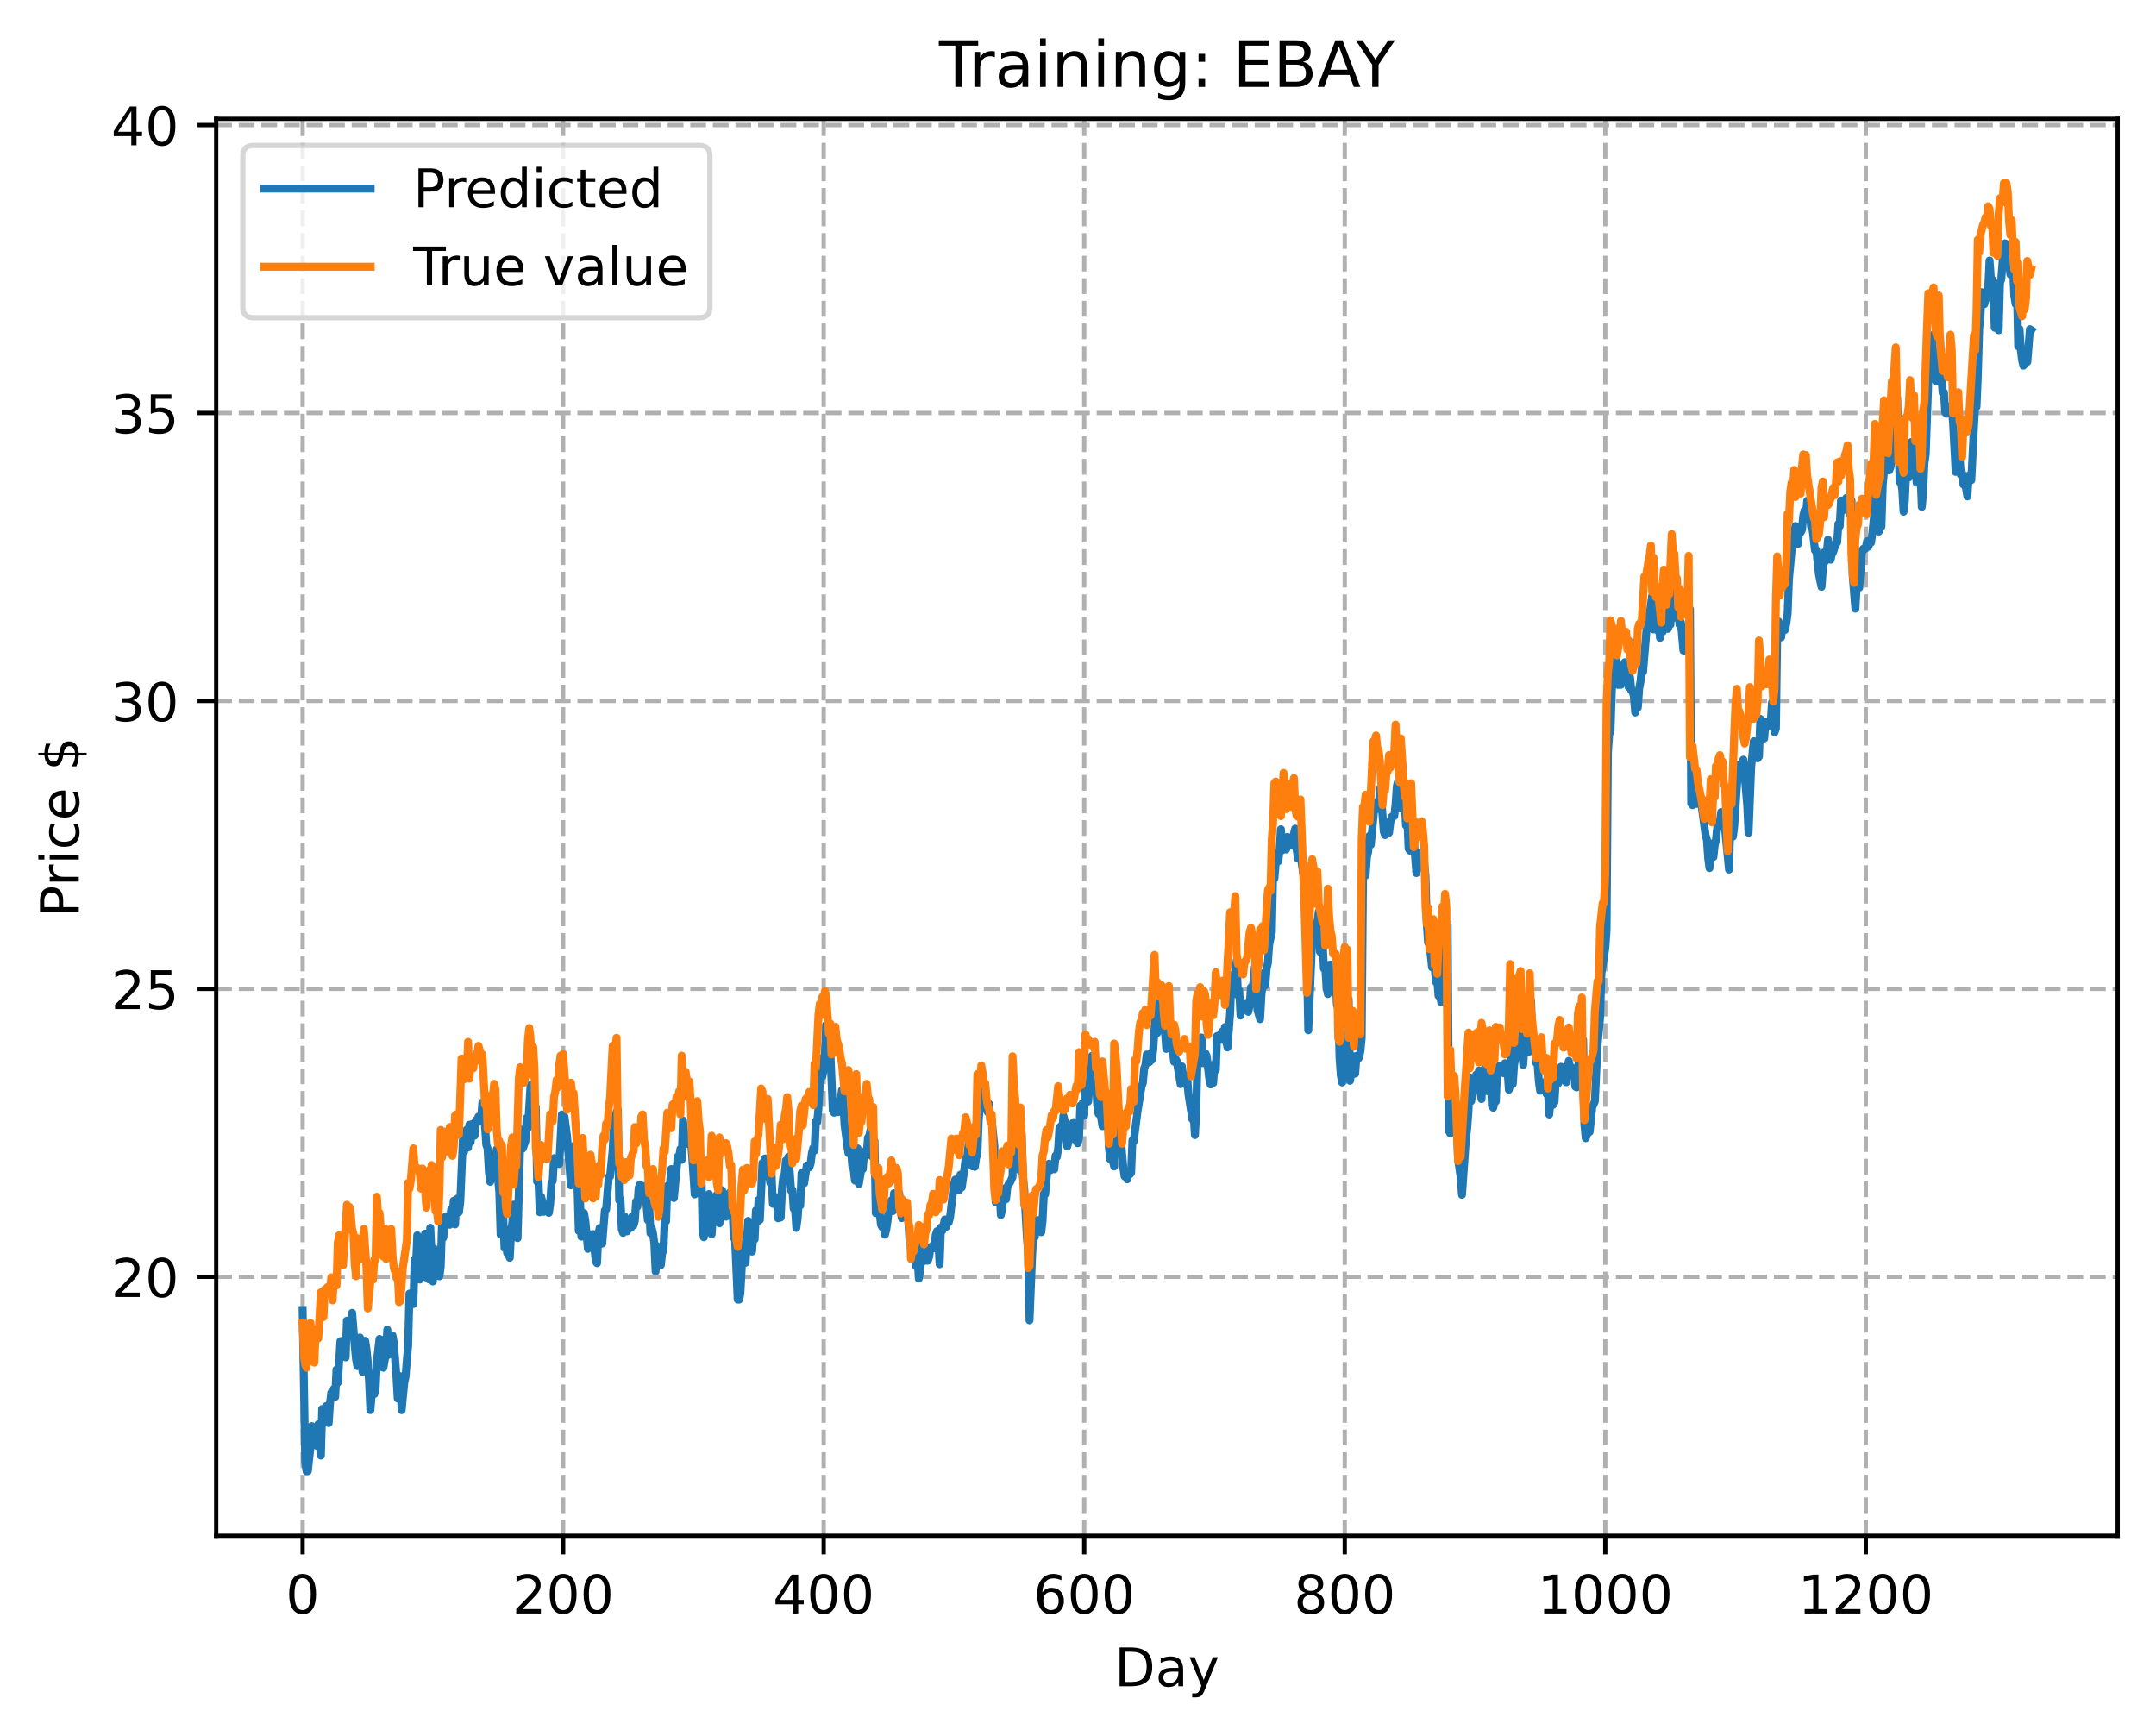 <?xml version="1.0" encoding="utf-8" standalone="no"?>
<!DOCTYPE svg PUBLIC "-//W3C//DTD SVG 1.1//EN"
  "http://www.w3.org/Graphics/SVG/1.1/DTD/svg11.dtd">
<!-- Created with matplotlib (https://matplotlib.org/) -->
<svg height="325.986pt" version="1.1" viewBox="0 0 404.923 325.986" width="404.923pt" xmlns="http://www.w3.org/2000/svg" xmlns:xlink="http://www.w3.org/1999/xlink">
 <defs>
  <style type="text/css">
*{stroke-linecap:butt;stroke-linejoin:round;}
  </style>
 </defs>
 <g id="figure_1">
  <g id="patch_1">
   <path d="M 0 325.986 
L 404.923 325.986 
L 404.923 0 
L 0 0 
z
" style="fill:#ffffff;"/>
  </g>
  <g id="axes_1">
   <g id="patch_2">
    <path d="M 40.603 288.43 
L 397.723 288.43 
L 397.723 22.318 
L 40.603 22.318 
z
" style="fill:#ffffff;"/>
   </g>
   <g id="matplotlib.axis_1">
    <g id="xtick_1">
     <g id="line2d_1">
      <path clip-path="url(#pe3a71d9734)" d="M 56.836 288.43 
L 56.836 22.318 
" style="fill:none;stroke:#b0b0b0;stroke-dasharray:2.96,1.28;stroke-dashoffset:0;stroke-width:0.8;"/>
     </g>
     <g id="line2d_2">
      <defs>
       <path d="M 0 0 
L 0 3.5 
" id="mf02ca3644d" style="stroke:#000000;stroke-width:0.8;"/>
      </defs>
      <g>
       <use style="stroke:#000000;stroke-width:0.8;" x="56.836" xlink:href="#mf02ca3644d" y="288.43"/>
      </g>
     </g>
     <g id="text_1">
      <!-- 0 -->
      <defs>
       <path d="M 31.781 66.406 
Q 24.172 66.406 20.328 58.906 
Q 16.5 51.422 16.5 36.375 
Q 16.5 21.391 20.328 13.891 
Q 24.172 6.391 31.781 6.391 
Q 39.453 6.391 43.281 13.891 
Q 47.125 21.391 47.125 36.375 
Q 47.125 51.422 43.281 58.906 
Q 39.453 66.406 31.781 66.406 
z
M 31.781 74.219 
Q 44.047 74.219 50.516 64.516 
Q 56.984 54.828 56.984 36.375 
Q 56.984 17.969 50.516 8.266 
Q 44.047 -1.422 31.781 -1.422 
Q 19.531 -1.422 13.062 8.266 
Q 6.594 17.969 6.594 36.375 
Q 6.594 54.828 13.062 64.516 
Q 19.531 74.219 31.781 74.219 
z
" id="DejaVuSans-48"/>
      </defs>
      <g transform="translate(53.655 303.029)scale(0.1 -0.1)">
       <use xlink:href="#DejaVuSans-48"/>
      </g>
     </g>
    </g>
    <g id="xtick_2">
     <g id="line2d_3">
      <path clip-path="url(#pe3a71d9734)" d="M 105.766 288.43 
L 105.766 22.318 
" style="fill:none;stroke:#b0b0b0;stroke-dasharray:2.96,1.28;stroke-dashoffset:0;stroke-width:0.8;"/>
     </g>
     <g id="line2d_4">
      <g>
       <use style="stroke:#000000;stroke-width:0.8;" x="105.766" xlink:href="#mf02ca3644d" y="288.43"/>
      </g>
     </g>
     <g id="text_2">
      <!-- 200 -->
      <defs>
       <path d="M 19.188 8.297 
L 53.609 8.297 
L 53.609 0 
L 7.328 0 
L 7.328 8.297 
Q 12.938 14.109 22.625 23.891 
Q 32.328 33.688 34.812 36.531 
Q 39.547 41.844 41.422 45.531 
Q 43.312 49.219 43.312 52.781 
Q 43.312 58.594 39.234 62.25 
Q 35.156 65.922 28.609 65.922 
Q 23.969 65.922 18.812 64.312 
Q 13.672 62.703 7.812 59.422 
L 7.812 69.391 
Q 13.766 71.781 18.938 73 
Q 24.125 74.219 28.422 74.219 
Q 39.75 74.219 46.484 68.547 
Q 53.219 62.891 53.219 53.422 
Q 53.219 48.922 51.531 44.891 
Q 49.859 40.875 45.406 35.406 
Q 44.188 33.984 37.641 27.219 
Q 31.109 20.453 19.188 8.297 
z
" id="DejaVuSans-50"/>
      </defs>
      <g transform="translate(96.223 303.029)scale(0.1 -0.1)">
       <use xlink:href="#DejaVuSans-50"/>
       <use x="63.623" xlink:href="#DejaVuSans-48"/>
       <use x="127.246" xlink:href="#DejaVuSans-48"/>
      </g>
     </g>
    </g>
    <g id="xtick_3">
     <g id="line2d_5">
      <path clip-path="url(#pe3a71d9734)" d="M 154.697 288.43 
L 154.697 22.318 
" style="fill:none;stroke:#b0b0b0;stroke-dasharray:2.96,1.28;stroke-dashoffset:0;stroke-width:0.8;"/>
     </g>
     <g id="line2d_6">
      <g>
       <use style="stroke:#000000;stroke-width:0.8;" x="154.697" xlink:href="#mf02ca3644d" y="288.43"/>
      </g>
     </g>
     <g id="text_3">
      <!-- 400 -->
      <defs>
       <path d="M 37.797 64.312 
L 12.891 25.391 
L 37.797 25.391 
z
M 35.203 72.906 
L 47.609 72.906 
L 47.609 25.391 
L 58.016 25.391 
L 58.016 17.188 
L 47.609 17.188 
L 47.609 0 
L 37.797 0 
L 37.797 17.188 
L 4.891 17.188 
L 4.891 26.703 
z
" id="DejaVuSans-52"/>
      </defs>
      <g transform="translate(145.153 303.029)scale(0.1 -0.1)">
       <use xlink:href="#DejaVuSans-52"/>
       <use x="63.623" xlink:href="#DejaVuSans-48"/>
       <use x="127.246" xlink:href="#DejaVuSans-48"/>
      </g>
     </g>
    </g>
    <g id="xtick_4">
     <g id="line2d_7">
      <path clip-path="url(#pe3a71d9734)" d="M 203.628 288.43 
L 203.628 22.318 
" style="fill:none;stroke:#b0b0b0;stroke-dasharray:2.96,1.28;stroke-dashoffset:0;stroke-width:0.8;"/>
     </g>
     <g id="line2d_8">
      <g>
       <use style="stroke:#000000;stroke-width:0.8;" x="203.628" xlink:href="#mf02ca3644d" y="288.43"/>
      </g>
     </g>
     <g id="text_4">
      <!-- 600 -->
      <defs>
       <path d="M 33.016 40.375 
Q 26.375 40.375 22.484 35.828 
Q 18.609 31.297 18.609 23.391 
Q 18.609 15.531 22.484 10.953 
Q 26.375 6.391 33.016 6.391 
Q 39.656 6.391 43.531 10.953 
Q 47.406 15.531 47.406 23.391 
Q 47.406 31.297 43.531 35.828 
Q 39.656 40.375 33.016 40.375 
z
M 52.594 71.297 
L 52.594 62.312 
Q 48.875 64.062 45.094 64.984 
Q 41.312 65.922 37.594 65.922 
Q 27.828 65.922 22.672 59.328 
Q 17.531 52.734 16.797 39.406 
Q 19.672 43.656 24.016 45.922 
Q 28.375 48.188 33.594 48.188 
Q 44.578 48.188 50.953 41.516 
Q 57.328 34.859 57.328 23.391 
Q 57.328 12.156 50.688 5.359 
Q 44.047 -1.422 33.016 -1.422 
Q 20.359 -1.422 13.672 8.266 
Q 6.984 17.969 6.984 36.375 
Q 6.984 53.656 15.188 63.938 
Q 23.391 74.219 37.203 74.219 
Q 40.922 74.219 44.703 73.484 
Q 48.484 72.75 52.594 71.297 
z
" id="DejaVuSans-54"/>
      </defs>
      <g transform="translate(194.084 303.029)scale(0.1 -0.1)">
       <use xlink:href="#DejaVuSans-54"/>
       <use x="63.623" xlink:href="#DejaVuSans-48"/>
       <use x="127.246" xlink:href="#DejaVuSans-48"/>
      </g>
     </g>
    </g>
    <g id="xtick_5">
     <g id="line2d_9">
      <path clip-path="url(#pe3a71d9734)" d="M 252.558 288.43 
L 252.558 22.318 
" style="fill:none;stroke:#b0b0b0;stroke-dasharray:2.96,1.28;stroke-dashoffset:0;stroke-width:0.8;"/>
     </g>
     <g id="line2d_10">
      <g>
       <use style="stroke:#000000;stroke-width:0.8;" x="252.558" xlink:href="#mf02ca3644d" y="288.43"/>
      </g>
     </g>
     <g id="text_5">
      <!-- 800 -->
      <defs>
       <path d="M 31.781 34.625 
Q 24.75 34.625 20.719 30.859 
Q 16.703 27.094 16.703 20.516 
Q 16.703 13.922 20.719 10.156 
Q 24.75 6.391 31.781 6.391 
Q 38.812 6.391 42.859 10.172 
Q 46.922 13.969 46.922 20.516 
Q 46.922 27.094 42.891 30.859 
Q 38.875 34.625 31.781 34.625 
z
M 21.922 38.812 
Q 15.578 40.375 12.031 44.719 
Q 8.5 49.078 8.5 55.328 
Q 8.5 64.062 14.719 69.141 
Q 20.953 74.219 31.781 74.219 
Q 42.672 74.219 48.875 69.141 
Q 55.078 64.062 55.078 55.328 
Q 55.078 49.078 51.531 44.719 
Q 48 40.375 41.703 38.812 
Q 48.828 37.156 52.797 32.312 
Q 56.781 27.484 56.781 20.516 
Q 56.781 9.906 50.312 4.234 
Q 43.844 -1.422 31.781 -1.422 
Q 19.734 -1.422 13.25 4.234 
Q 6.781 9.906 6.781 20.516 
Q 6.781 27.484 10.781 32.312 
Q 14.797 37.156 21.922 38.812 
z
M 18.312 54.391 
Q 18.312 48.734 21.844 45.562 
Q 25.391 42.391 31.781 42.391 
Q 38.141 42.391 41.719 45.562 
Q 45.312 48.734 45.312 54.391 
Q 45.312 60.062 41.719 63.234 
Q 38.141 66.406 31.781 66.406 
Q 25.391 66.406 21.844 63.234 
Q 18.312 60.062 18.312 54.391 
z
" id="DejaVuSans-56"/>
      </defs>
      <g transform="translate(243.015 303.029)scale(0.1 -0.1)">
       <use xlink:href="#DejaVuSans-56"/>
       <use x="63.623" xlink:href="#DejaVuSans-48"/>
       <use x="127.246" xlink:href="#DejaVuSans-48"/>
      </g>
     </g>
    </g>
    <g id="xtick_6">
     <g id="line2d_11">
      <path clip-path="url(#pe3a71d9734)" d="M 301.489 288.43 
L 301.489 22.318 
" style="fill:none;stroke:#b0b0b0;stroke-dasharray:2.96,1.28;stroke-dashoffset:0;stroke-width:0.8;"/>
     </g>
     <g id="line2d_12">
      <g>
       <use style="stroke:#000000;stroke-width:0.8;" x="301.489" xlink:href="#mf02ca3644d" y="288.43"/>
      </g>
     </g>
     <g id="text_6">
      <!-- 1000 -->
      <defs>
       <path d="M 12.406 8.297 
L 28.516 8.297 
L 28.516 63.922 
L 10.984 60.406 
L 10.984 69.391 
L 28.422 72.906 
L 38.281 72.906 
L 38.281 8.297 
L 54.391 8.297 
L 54.391 0 
L 12.406 0 
z
" id="DejaVuSans-49"/>
      </defs>
      <g transform="translate(288.764 303.029)scale(0.1 -0.1)">
       <use xlink:href="#DejaVuSans-49"/>
       <use x="63.623" xlink:href="#DejaVuSans-48"/>
       <use x="127.246" xlink:href="#DejaVuSans-48"/>
       <use x="190.869" xlink:href="#DejaVuSans-48"/>
      </g>
     </g>
    </g>
    <g id="xtick_7">
     <g id="line2d_13">
      <path clip-path="url(#pe3a71d9734)" d="M 350.419 288.43 
L 350.419 22.318 
" style="fill:none;stroke:#b0b0b0;stroke-dasharray:2.96,1.28;stroke-dashoffset:0;stroke-width:0.8;"/>
     </g>
     <g id="line2d_14">
      <g>
       <use style="stroke:#000000;stroke-width:0.8;" x="350.419" xlink:href="#mf02ca3644d" y="288.43"/>
      </g>
     </g>
     <g id="text_7">
      <!-- 1200 -->
      <g transform="translate(337.694 303.029)scale(0.1 -0.1)">
       <use xlink:href="#DejaVuSans-49"/>
       <use x="63.623" xlink:href="#DejaVuSans-50"/>
       <use x="127.246" xlink:href="#DejaVuSans-48"/>
       <use x="190.869" xlink:href="#DejaVuSans-48"/>
      </g>
     </g>
    </g>
    <g id="text_8">
     <!-- Day -->
     <defs>
      <path d="M 19.672 64.797 
L 19.672 8.109 
L 31.594 8.109 
Q 46.688 8.109 53.688 14.938 
Q 60.688 21.781 60.688 36.531 
Q 60.688 51.172 53.688 57.984 
Q 46.688 64.797 31.594 64.797 
z
M 9.812 72.906 
L 30.078 72.906 
Q 51.266 72.906 61.172 64.094 
Q 71.094 55.281 71.094 36.531 
Q 71.094 17.672 61.125 8.828 
Q 51.172 0 30.078 0 
L 9.812 0 
z
" id="DejaVuSans-68"/>
      <path d="M 34.281 27.484 
Q 23.391 27.484 19.188 25 
Q 14.984 22.516 14.984 16.5 
Q 14.984 11.719 18.141 8.906 
Q 21.297 6.109 26.703 6.109 
Q 34.188 6.109 38.703 11.406 
Q 43.219 16.703 43.219 25.484 
L 43.219 27.484 
z
M 52.203 31.203 
L 52.203 0 
L 43.219 0 
L 43.219 8.297 
Q 40.141 3.328 35.547 0.953 
Q 30.953 -1.422 24.312 -1.422 
Q 15.922 -1.422 10.953 3.297 
Q 6 8.016 6 15.922 
Q 6 25.141 12.172 29.828 
Q 18.359 34.516 30.609 34.516 
L 43.219 34.516 
L 43.219 35.406 
Q 43.219 41.609 39.141 45 
Q 35.062 48.391 27.688 48.391 
Q 23 48.391 18.547 47.266 
Q 14.109 46.141 10.016 43.891 
L 10.016 52.203 
Q 14.938 54.109 19.578 55.047 
Q 24.219 56 28.609 56 
Q 40.484 56 46.344 49.844 
Q 52.203 43.703 52.203 31.203 
z
" id="DejaVuSans-97"/>
      <path d="M 32.172 -5.078 
Q 28.375 -14.844 24.75 -17.812 
Q 21.141 -20.797 15.094 -20.797 
L 7.906 -20.797 
L 7.906 -13.281 
L 13.188 -13.281 
Q 16.891 -13.281 18.938 -11.516 
Q 21 -9.766 23.484 -3.219 
L 25.094 0.875 
L 2.984 54.688 
L 12.5 54.688 
L 29.594 11.922 
L 46.688 54.688 
L 56.203 54.688 
z
" id="DejaVuSans-121"/>
     </defs>
     <g transform="translate(209.29 316.707)scale(0.1 -0.1)">
      <use xlink:href="#DejaVuSans-68"/>
      <use x="77.002" xlink:href="#DejaVuSans-97"/>
      <use x="138.281" xlink:href="#DejaVuSans-121"/>
     </g>
    </g>
   </g>
   <g id="matplotlib.axis_2">
    <g id="ytick_1">
     <g id="line2d_15">
      <path clip-path="url(#pe3a71d9734)" d="M 40.603 239.796 
L 397.723 239.796 
" style="fill:none;stroke:#b0b0b0;stroke-dasharray:2.96,1.28;stroke-dashoffset:0;stroke-width:0.8;"/>
     </g>
     <g id="line2d_16">
      <defs>
       <path d="M 0 0 
L -3.5 0 
" id="m3fccd71cf3" style="stroke:#000000;stroke-width:0.8;"/>
      </defs>
      <g>
       <use style="stroke:#000000;stroke-width:0.8;" x="40.603" xlink:href="#m3fccd71cf3" y="239.796"/>
      </g>
     </g>
     <g id="text_9">
      <!-- 20 -->
      <g transform="translate(20.878 243.595)scale(0.1 -0.1)">
       <use xlink:href="#DejaVuSans-50"/>
       <use x="63.623" xlink:href="#DejaVuSans-48"/>
      </g>
     </g>
    </g>
    <g id="ytick_2">
     <g id="line2d_17">
      <path clip-path="url(#pe3a71d9734)" d="M 40.603 185.72 
L 397.723 185.72 
" style="fill:none;stroke:#b0b0b0;stroke-dasharray:2.96,1.28;stroke-dashoffset:0;stroke-width:0.8;"/>
     </g>
     <g id="line2d_18">
      <g>
       <use style="stroke:#000000;stroke-width:0.8;" x="40.603" xlink:href="#m3fccd71cf3" y="185.72"/>
      </g>
     </g>
     <g id="text_10">
      <!-- 25 -->
      <defs>
       <path d="M 10.797 72.906 
L 49.516 72.906 
L 49.516 64.594 
L 19.828 64.594 
L 19.828 46.734 
Q 21.969 47.469 24.109 47.828 
Q 26.266 48.188 28.422 48.188 
Q 40.625 48.188 47.75 41.5 
Q 54.891 34.812 54.891 23.391 
Q 54.891 11.625 47.562 5.094 
Q 40.234 -1.422 26.906 -1.422 
Q 22.312 -1.422 17.547 -0.641 
Q 12.797 0.141 7.719 1.703 
L 7.719 11.625 
Q 12.109 9.234 16.797 8.062 
Q 21.484 6.891 26.703 6.891 
Q 35.156 6.891 40.078 11.328 
Q 45.016 15.766 45.016 23.391 
Q 45.016 31 40.078 35.438 
Q 35.156 39.891 26.703 39.891 
Q 22.75 39.891 18.812 39.016 
Q 14.891 38.141 10.797 36.281 
z
" id="DejaVuSans-53"/>
      </defs>
      <g transform="translate(20.878 189.519)scale(0.1 -0.1)">
       <use xlink:href="#DejaVuSans-50"/>
       <use x="63.623" xlink:href="#DejaVuSans-53"/>
      </g>
     </g>
    </g>
    <g id="ytick_3">
     <g id="line2d_19">
      <path clip-path="url(#pe3a71d9734)" d="M 40.603 131.643 
L 397.723 131.643 
" style="fill:none;stroke:#b0b0b0;stroke-dasharray:2.96,1.28;stroke-dashoffset:0;stroke-width:0.8;"/>
     </g>
     <g id="line2d_20">
      <g>
       <use style="stroke:#000000;stroke-width:0.8;" x="40.603" xlink:href="#m3fccd71cf3" y="131.643"/>
      </g>
     </g>
     <g id="text_11">
      <!-- 30 -->
      <defs>
       <path d="M 40.578 39.312 
Q 47.656 37.797 51.625 33 
Q 55.609 28.219 55.609 21.188 
Q 55.609 10.406 48.188 4.484 
Q 40.766 -1.422 27.094 -1.422 
Q 22.516 -1.422 17.656 -0.516 
Q 12.797 0.391 7.625 2.203 
L 7.625 11.719 
Q 11.719 9.328 16.594 8.109 
Q 21.484 6.891 26.812 6.891 
Q 36.078 6.891 40.938 10.547 
Q 45.797 14.203 45.797 21.188 
Q 45.797 27.641 41.281 31.266 
Q 36.766 34.906 28.719 34.906 
L 20.219 34.906 
L 20.219 43.016 
L 29.109 43.016 
Q 36.375 43.016 40.234 45.922 
Q 44.094 48.828 44.094 54.297 
Q 44.094 59.906 40.109 62.906 
Q 36.141 65.922 28.719 65.922 
Q 24.656 65.922 20.016 65.031 
Q 15.375 64.156 9.812 62.312 
L 9.812 71.094 
Q 15.438 72.656 20.344 73.438 
Q 25.25 74.219 29.594 74.219 
Q 40.828 74.219 47.359 69.109 
Q 53.906 64.016 53.906 55.328 
Q 53.906 49.266 50.438 45.094 
Q 46.969 40.922 40.578 39.312 
z
" id="DejaVuSans-51"/>
      </defs>
      <g transform="translate(20.878 135.443)scale(0.1 -0.1)">
       <use xlink:href="#DejaVuSans-51"/>
       <use x="63.623" xlink:href="#DejaVuSans-48"/>
      </g>
     </g>
    </g>
    <g id="ytick_4">
     <g id="line2d_21">
      <path clip-path="url(#pe3a71d9734)" d="M 40.603 77.567 
L 397.723 77.567 
" style="fill:none;stroke:#b0b0b0;stroke-dasharray:2.96,1.28;stroke-dashoffset:0;stroke-width:0.8;"/>
     </g>
     <g id="line2d_22">
      <g>
       <use style="stroke:#000000;stroke-width:0.8;" x="40.603" xlink:href="#m3fccd71cf3" y="77.567"/>
      </g>
     </g>
     <g id="text_12">
      <!-- 35 -->
      <g transform="translate(20.878 81.366)scale(0.1 -0.1)">
       <use xlink:href="#DejaVuSans-51"/>
       <use x="63.623" xlink:href="#DejaVuSans-53"/>
      </g>
     </g>
    </g>
    <g id="ytick_5">
     <g id="line2d_23">
      <path clip-path="url(#pe3a71d9734)" d="M 40.603 23.491 
L 397.723 23.491 
" style="fill:none;stroke:#b0b0b0;stroke-dasharray:2.96,1.28;stroke-dashoffset:0;stroke-width:0.8;"/>
     </g>
     <g id="line2d_24">
      <g>
       <use style="stroke:#000000;stroke-width:0.8;" x="40.603" xlink:href="#m3fccd71cf3" y="23.491"/>
      </g>
     </g>
     <g id="text_13">
      <!-- 40 -->
      <g transform="translate(20.878 27.29)scale(0.1 -0.1)">
       <use xlink:href="#DejaVuSans-52"/>
       <use x="63.623" xlink:href="#DejaVuSans-48"/>
      </g>
     </g>
    </g>
    <g id="text_14">
     <!-- Price $ -->
     <defs>
      <path d="M 19.672 64.797 
L 19.672 37.406 
L 32.078 37.406 
Q 38.969 37.406 42.719 40.969 
Q 46.484 44.531 46.484 51.125 
Q 46.484 57.672 42.719 61.234 
Q 38.969 64.797 32.078 64.797 
z
M 9.812 72.906 
L 32.078 72.906 
Q 44.344 72.906 50.609 67.359 
Q 56.891 61.812 56.891 51.125 
Q 56.891 40.328 50.609 34.812 
Q 44.344 29.297 32.078 29.297 
L 19.672 29.297 
L 19.672 0 
L 9.812 0 
z
" id="DejaVuSans-80"/>
      <path d="M 41.109 46.297 
Q 39.594 47.172 37.812 47.578 
Q 36.031 48 33.891 48 
Q 26.266 48 22.188 43.047 
Q 18.109 38.094 18.109 28.812 
L 18.109 0 
L 9.078 0 
L 9.078 54.688 
L 18.109 54.688 
L 18.109 46.188 
Q 20.953 51.172 25.484 53.578 
Q 30.031 56 36.531 56 
Q 37.453 56 38.578 55.875 
Q 39.703 55.766 41.062 55.516 
z
" id="DejaVuSans-114"/>
      <path d="M 9.422 54.688 
L 18.406 54.688 
L 18.406 0 
L 9.422 0 
z
M 9.422 75.984 
L 18.406 75.984 
L 18.406 64.594 
L 9.422 64.594 
z
" id="DejaVuSans-105"/>
      <path d="M 48.781 52.594 
L 48.781 44.188 
Q 44.969 46.297 41.141 47.344 
Q 37.312 48.391 33.406 48.391 
Q 24.656 48.391 19.812 42.844 
Q 14.984 37.312 14.984 27.297 
Q 14.984 17.281 19.812 11.734 
Q 24.656 6.203 33.406 6.203 
Q 37.312 6.203 41.141 7.25 
Q 44.969 8.297 48.781 10.406 
L 48.781 2.094 
Q 45.016 0.344 40.984 -0.531 
Q 36.969 -1.422 32.422 -1.422 
Q 20.062 -1.422 12.781 6.344 
Q 5.516 14.109 5.516 27.297 
Q 5.516 40.672 12.859 48.328 
Q 20.219 56 33.016 56 
Q 37.156 56 41.109 55.141 
Q 45.062 54.297 48.781 52.594 
z
" id="DejaVuSans-99"/>
      <path d="M 56.203 29.594 
L 56.203 25.203 
L 14.891 25.203 
Q 15.484 15.922 20.484 11.062 
Q 25.484 6.203 34.422 6.203 
Q 39.594 6.203 44.453 7.469 
Q 49.312 8.734 54.109 11.281 
L 54.109 2.781 
Q 49.266 0.734 44.188 -0.344 
Q 39.109 -1.422 33.891 -1.422 
Q 20.797 -1.422 13.156 6.188 
Q 5.516 13.812 5.516 26.812 
Q 5.516 40.234 12.766 48.109 
Q 20.016 56 32.328 56 
Q 43.359 56 49.781 48.891 
Q 56.203 41.797 56.203 29.594 
z
M 47.219 32.234 
Q 47.125 39.594 43.094 43.984 
Q 39.062 48.391 32.422 48.391 
Q 24.906 48.391 20.391 44.141 
Q 15.875 39.891 15.188 32.172 
z
" id="DejaVuSans-101"/>
      <path id="DejaVuSans-32"/>
      <path d="M 33.797 -14.703 
L 28.906 -14.703 
L 28.859 0 
Q 23.734 0.094 18.609 1.188 
Q 13.484 2.297 8.297 4.5 
L 8.297 13.281 
Q 13.281 10.156 18.375 8.562 
Q 23.484 6.984 28.906 6.938 
L 28.906 29.203 
Q 18.109 30.953 13.203 35.156 
Q 8.297 39.359 8.297 46.688 
Q 8.297 54.641 13.625 59.219 
Q 18.953 63.812 28.906 64.5 
L 28.906 75.984 
L 33.797 75.984 
L 33.797 64.656 
Q 38.328 64.453 42.578 63.688 
Q 46.828 62.938 50.875 61.625 
L 50.875 53.078 
Q 46.828 55.125 42.547 56.25 
Q 38.281 57.375 33.797 57.562 
L 33.797 36.719 
Q 44.875 35.016 50.094 30.609 
Q 55.328 26.219 55.328 18.609 
Q 55.328 10.359 49.781 5.594 
Q 44.234 0.828 33.797 0.094 
z
M 28.906 37.594 
L 28.906 57.625 
Q 23.25 56.984 20.266 54.391 
Q 17.281 51.812 17.281 47.516 
Q 17.281 43.312 20.031 40.969 
Q 22.797 38.625 28.906 37.594 
z
M 33.797 28.219 
L 33.797 7.078 
Q 39.984 7.906 43.141 10.594 
Q 46.297 13.281 46.297 17.672 
Q 46.297 21.969 43.281 24.5 
Q 40.281 27.047 33.797 28.219 
z
" id="DejaVuSans-36"/>
     </defs>
     <g transform="translate(14.798 172.342)rotate(-90)scale(0.1 -0.1)">
      <use xlink:href="#DejaVuSans-80"/>
      <use x="58.553" xlink:href="#DejaVuSans-114"/>
      <use x="99.666" xlink:href="#DejaVuSans-105"/>
      <use x="127.449" xlink:href="#DejaVuSans-99"/>
      <use x="182.43" xlink:href="#DejaVuSans-101"/>
      <use x="243.953" xlink:href="#DejaVuSans-32"/>
      <use x="275.74" xlink:href="#DejaVuSans-36"/>
     </g>
    </g>
   </g>
   <g id="line2d_25">
    <path clip-path="url(#pe3a71d9734)" d="M 56.836 246.052 
L 57.325 274.421 
L 57.57 276.334 
L 57.814 276.294 
L 58.304 271.786 
L 58.548 267.849 
L 58.793 269.367 
L 59.038 268.252 
L 59.282 270.526 
L 59.527 271.56 
L 59.772 267.509 
L 60.016 268.698 
L 60.261 273.375 
L 60.506 264.632 
L 60.75 264.848 
L 60.995 267.23 
L 61.24 264.098 
L 61.484 264.003 
L 61.729 267.281 
L 61.974 263.566 
L 62.218 261.559 
L 62.463 262.353 
L 62.708 260.83 
L 62.952 262.342 
L 63.197 257.23 
L 63.441 259.662 
L 63.931 251.917 
L 64.175 251.84 
L 64.42 254.356 
L 64.665 254.784 
L 64.909 254.928 
L 65.154 248.039 
L 65.399 248.28 
L 65.888 250.835 
L 66.133 246.575 
L 66.622 252.664 
L 66.867 255.273 
L 67.111 256.579 
L 67.601 251.214 
L 68.09 257.657 
L 68.579 251.826 
L 68.824 253.424 
L 69.069 255.78 
L 69.313 259.428 
L 69.558 264.837 
L 70.047 259.097 
L 70.292 261.825 
L 70.536 260.807 
L 70.781 255.655 
L 71.27 251.476 
L 71.515 254.073 
L 71.76 251.656 
L 72.004 256.886 
L 72.494 254.023 
L 72.738 249.734 
L 72.983 254.451 
L 73.228 252.277 
L 73.472 253.602 
L 73.717 250.828 
L 73.962 252.199 
L 74.451 258.47 
L 74.696 262.66 
L 75.185 258.47 
L 75.429 264.845 
L 75.919 259.723 
L 76.163 258.552 
L 76.653 252.54 
L 76.897 242.961 
L 77.142 243.536 
L 77.387 242.75 
L 77.631 244.922 
L 77.876 236.503 
L 78.121 237.907 
L 78.365 232.006 
L 78.61 234.7 
L 78.855 240.316 
L 79.099 234.223 
L 79.344 232.866 
L 79.589 239.019 
L 79.833 231.705 
L 80.078 239.926 
L 80.323 239.822 
L 80.567 240.294 
L 80.812 230.6 
L 81.301 240.678 
L 81.546 234.537 
L 81.79 234.874 
L 82.28 239.146 
L 82.524 239.702 
L 82.769 237.925 
L 83.014 229.763 
L 83.258 232.458 
L 83.503 229.698 
L 83.748 228.431 
L 83.992 229.531 
L 84.237 229.432 
L 84.482 230.025 
L 84.726 227.181 
L 84.971 228.588 
L 85.216 225.512 
L 85.46 229.962 
L 85.705 225.59 
L 85.95 225.085 
L 86.194 227.646 
L 86.439 225.845 
L 86.928 214.147 
L 87.173 216.275 
L 87.662 212.175 
L 87.907 215.528 
L 88.151 211.246 
L 88.396 214.516 
L 88.641 211.121 
L 88.885 211.417 
L 89.13 213.293 
L 89.375 210.418 
L 89.619 210.834 
L 89.864 209.723 
L 90.109 209.737 
L 90.353 209.988 
L 90.598 207.065 
L 90.843 208.016 
L 91.332 215.001 
L 91.577 215.692 
L 91.821 220.111 
L 92.066 221.955 
L 92.311 220.875 
L 92.555 217.535 
L 92.8 218.944 
L 93.044 218.073 
L 93.289 215.859 
L 93.534 221.34 
L 93.778 223.874 
L 94.023 231.873 
L 94.268 227.144 
L 94.512 228.773 
L 94.757 234.382 
L 95.002 230.924 
L 95.246 235.336 
L 95.491 235.379 
L 95.736 236.233 
L 95.98 231.644 
L 96.225 229.552 
L 96.47 226.245 
L 96.714 232.168 
L 96.959 229.396 
L 97.204 232.536 
L 97.693 214.713 
L 97.938 212.162 
L 98.182 215.714 
L 98.672 214.321 
L 98.916 209.994 
L 99.161 211.859 
L 99.65 203.742 
L 100.384 209.058 
L 100.629 207.896 
L 100.873 221.909 
L 101.118 221.333 
L 101.363 227.673 
L 101.607 224.715 
L 101.852 225.658 
L 102.097 227.598 
L 102.341 227.248 
L 102.586 226.341 
L 102.831 226.738 
L 103.075 227.791 
L 103.32 226.199 
L 103.565 222.334 
L 103.809 221.771 
L 104.054 217.521 
L 104.299 218.53 
L 104.788 217.657 
L 105.032 218.611 
L 105.522 209.325 
L 105.766 214.057 
L 106.011 209.712 
L 106.5 213.422 
L 107.234 222.617 
L 107.479 218.393 
L 107.724 219.608 
L 107.968 215.105 
L 108.213 220.769 
L 108.458 222.609 
L 108.702 231.17 
L 108.947 225.767 
L 109.192 232.265 
L 109.436 229.02 
L 109.681 227.837 
L 109.926 229.222 
L 110.415 234.544 
L 110.66 232.271 
L 110.904 231.847 
L 111.149 232.038 
L 111.393 231.785 
L 111.883 236.884 
L 112.127 237.243 
L 112.372 231.871 
L 112.617 230.636 
L 112.861 231.394 
L 113.106 233.567 
L 113.595 227.337 
L 113.84 227.15 
L 114.329 221.059 
L 114.574 220.953 
L 115.063 216.08 
L 115.308 210.883 
L 115.797 208.844 
L 116.042 208.452 
L 116.287 225.418 
L 116.531 225.225 
L 116.776 230.849 
L 117.02 231.547 
L 117.265 228.43 
L 117.51 230.735 
L 117.754 231.271 
L 117.999 230.035 
L 118.244 230.661 
L 118.488 230.614 
L 118.733 228.488 
L 118.978 230.158 
L 119.222 229.3 
L 119.467 225.67 
L 119.712 226.607 
L 119.956 223.057 
L 120.201 222.464 
L 120.446 223.953 
L 120.69 223.748 
L 120.935 222.766 
L 121.18 223.391 
L 121.669 229.14 
L 121.914 226.105 
L 122.158 231.602 
L 122.403 230.65 
L 122.648 231.649 
L 122.892 233.552 
L 123.137 238.785 
L 123.381 234.031 
L 123.871 237.172 
L 124.115 237.599 
L 124.36 235.325 
L 124.605 234.838 
L 124.849 229.047 
L 125.094 229.377 
L 125.339 222.754 
L 125.583 223.063 
L 125.828 222.417 
L 126.073 219.563 
L 126.317 219.727 
L 126.562 225.007 
L 127.296 217.231 
L 127.541 217.41 
L 127.785 215.805 
L 128.03 217.817 
L 128.275 210.445 
L 128.519 212.777 
L 129.008 213.399 
L 129.253 214.891 
L 129.498 214.02 
L 129.742 214.142 
L 129.987 216.985 
L 130.476 224.332 
L 130.721 222.594 
L 130.966 221.916 
L 131.21 222.165 
L 131.455 221.69 
L 131.7 218.245 
L 131.944 231.075 
L 132.189 232.373 
L 132.434 229.562 
L 132.678 228.935 
L 132.923 229.858 
L 133.168 224.263 
L 133.657 231.81 
L 133.902 227.889 
L 134.146 228.132 
L 134.391 225.241 
L 134.636 224.411 
L 134.88 228.813 
L 135.125 229.761 
L 135.369 224.241 
L 135.614 223.542 
L 135.859 228.199 
L 136.103 228.288 
L 136.348 228.512 
L 136.593 227.219 
L 136.837 225.095 
L 137.082 223.963 
L 137.327 225.758 
L 137.571 226.717 
L 137.816 232.334 
L 138.061 232.951 
L 138.55 244.07 
L 138.795 244.094 
L 139.039 243.016 
L 139.529 233.994 
L 139.773 232.927 
L 140.018 237.168 
L 140.507 229.308 
L 140.752 230.437 
L 140.996 234.679 
L 141.241 235.064 
L 141.486 231.883 
L 141.73 232.757 
L 141.975 227.347 
L 142.22 229.481 
L 142.464 225.388 
L 142.709 229.108 
L 143.198 218.435 
L 143.443 219.083 
L 143.688 217.577 
L 143.932 220.105 
L 144.177 219.326 
L 144.422 220.397 
L 144.666 222.175 
L 144.911 220.711 
L 145.156 226.097 
L 145.4 224.756 
L 145.645 225.94 
L 145.89 224.861 
L 146.134 228.809 
L 146.379 228.548 
L 146.624 228.66 
L 146.868 223.264 
L 147.113 221.033 
L 147.357 220.676 
L 147.602 217.965 
L 147.847 218.555 
L 148.091 217.233 
L 148.581 223.607 
L 148.825 223.496 
L 149.07 227.009 
L 149.315 226.939 
L 149.559 230.626 
L 149.804 228.846 
L 150.049 225.065 
L 150.293 226.417 
L 150.538 220.346 
L 151.027 222.243 
L 151.517 218.91 
L 152.006 219.24 
L 152.251 218.503 
L 152.495 216.525 
L 152.74 215.63 
L 152.984 216.095 
L 153.229 210.564 
L 153.474 210.76 
L 153.718 208.122 
L 154.208 198.8 
L 154.452 202.191 
L 154.697 200.822 
L 154.942 197.432 
L 155.186 192.446 
L 155.431 194.283 
L 155.676 197.772 
L 155.92 196.942 
L 156.41 208.511 
L 156.654 208.984 
L 156.899 206.814 
L 157.144 207.165 
L 157.388 208.88 
L 157.633 208.655 
L 158.122 204.758 
L 158.367 206.46 
L 158.612 211.247 
L 159.101 215.006 
L 159.345 216.577 
L 159.59 215.656 
L 159.835 216.143 
L 160.079 219.087 
L 160.324 219.576 
L 160.569 221.726 
L 161.058 215.685 
L 161.303 222.357 
L 161.792 219.387 
L 162.037 219.593 
L 162.281 216.702 
L 162.526 216.146 
L 162.771 216.827 
L 163.015 213.671 
L 163.26 213.337 
L 163.505 212.201 
L 163.749 217.161 
L 163.994 217.095 
L 164.239 214.256 
L 164.483 227.838 
L 164.728 227.528 
L 164.972 220.973 
L 165.217 227.857 
L 165.462 230.036 
L 165.706 230.493 
L 165.951 230.116 
L 166.196 231.894 
L 166.44 230.975 
L 166.685 229.34 
L 166.93 226.888 
L 167.174 227.075 
L 167.419 225.451 
L 167.664 227.47 
L 167.908 224.105 
L 168.153 225.266 
L 168.398 224.791 
L 168.642 225.005 
L 168.887 224.117 
L 169.132 227.466 
L 169.376 228.779 
L 169.621 227.122 
L 169.866 227.495 
L 170.11 227.472 
L 170.355 228.696 
L 170.6 228.694 
L 170.844 233.746 
L 171.089 232.432 
L 171.333 236.061 
L 171.578 234.811 
L 171.823 235.317 
L 172.067 237.848 
L 172.312 235.437 
L 172.557 240.132 
L 172.801 238.709 
L 173.291 233.817 
L 173.535 236.835 
L 173.78 236.502 
L 174.025 236.778 
L 174.269 236.77 
L 174.514 235.98 
L 174.759 234.218 
L 175.003 234.503 
L 175.248 233.85 
L 175.493 234.438 
L 175.737 231.909 
L 175.982 231.232 
L 176.227 233.277 
L 176.471 237.447 
L 176.716 230.536 
L 176.96 231.168 
L 177.45 229.051 
L 177.694 230.429 
L 177.939 228.988 
L 178.184 229.581 
L 178.428 228.628 
L 179.162 222.403 
L 179.407 221.553 
L 179.652 221.645 
L 180.141 223.527 
L 180.386 220.619 
L 180.63 223.006 
L 181.12 219.557 
L 181.364 217.536 
L 181.609 217.959 
L 182.098 212.923 
L 182.343 217.419 
L 182.588 219.034 
L 182.832 215.074 
L 183.077 219.144 
L 183.321 217.502 
L 183.566 216.747 
L 183.811 210.309 
L 184.055 207.572 
L 184.545 204.677 
L 185.034 204.252 
L 185.279 208.255 
L 185.523 208.883 
L 185.768 207.336 
L 186.013 210.36 
L 186.257 210.354 
L 186.747 215.251 
L 186.991 225.774 
L 187.236 225.675 
L 187.481 223.329 
L 187.725 223.2 
L 187.97 228.198 
L 188.215 226.966 
L 188.459 224.471 
L 188.704 223.197 
L 188.948 225.232 
L 189.193 222.909 
L 189.438 222.338 
L 189.682 222.118 
L 190.172 221.047 
L 190.416 202.885 
L 190.661 207.931 
L 190.906 209.188 
L 191.395 218.079 
L 191.64 219.916 
L 191.884 212.859 
L 192.129 221.021 
L 192.374 223.51 
L 192.863 232.405 
L 193.108 235.237 
L 193.352 247.978 
L 193.842 235.766 
L 194.086 231.217 
L 194.331 232.36 
L 194.82 229.161 
L 195.065 230.217 
L 195.309 230.413 
L 195.554 231.429 
L 195.799 229.261 
L 196.043 224.21 
L 196.288 224.305 
L 196.777 218.943 
L 197.022 218.565 
L 197.267 219.792 
L 197.511 218.694 
L 197.756 218.792 
L 198.001 219.605 
L 198.245 217.05 
L 198.49 217.279 
L 198.735 215.64 
L 198.979 211.77 
L 199.224 211.541 
L 199.469 213.346 
L 199.713 209.566 
L 199.958 210.44 
L 200.447 215.319 
L 200.692 214.261 
L 200.936 211.906 
L 201.181 211.947 
L 201.426 211.033 
L 201.67 210.752 
L 201.915 214.069 
L 202.16 213.925 
L 202.404 214.719 
L 202.649 213.711 
L 202.894 207.668 
L 203.138 208.661 
L 203.383 207.072 
L 203.628 209.533 
L 203.872 198.485 
L 204.117 206.815 
L 204.362 206.886 
L 204.606 203.959 
L 204.851 202.406 
L 205.096 198.304 
L 205.34 198.526 
L 205.585 199.974 
L 205.83 202.927 
L 206.074 207.732 
L 206.319 209.202 
L 206.563 208.297 
L 207.053 211.514 
L 207.297 205.85 
L 207.542 207.577 
L 207.787 207.332 
L 208.031 209.168 
L 208.276 215.65 
L 208.521 217.731 
L 208.765 217.501 
L 209.01 218.034 
L 209.255 219.068 
L 209.499 205.991 
L 209.744 205.125 
L 209.989 207.43 
L 210.233 211.845 
L 210.478 213.708 
L 210.967 219.285 
L 211.212 220.938 
L 211.457 220.742 
L 211.701 221.489 
L 211.946 220.082 
L 212.191 220.558 
L 212.435 220.263 
L 212.68 214.175 
L 212.924 214.361 
L 213.658 208.594 
L 214.392 204.088 
L 214.637 203.41 
L 214.882 200.691 
L 215.126 200.071 
L 215.371 198.058 
L 215.616 199.545 
L 215.86 199.486 
L 216.105 197.823 
L 216.35 199.049 
L 216.594 197.067 
L 217.084 189.307 
L 217.328 194.021 
L 217.573 187.283 
L 217.818 189.222 
L 218.062 188.334 
L 218.307 191.456 
L 218.551 191.691 
L 218.796 193.813 
L 219.041 196.994 
L 219.285 196.664 
L 219.775 193.453 
L 220.019 195.04 
L 220.509 199.409 
L 220.753 198.784 
L 220.998 199.266 
L 221.732 203.618 
L 221.977 200.277 
L 222.221 202.438 
L 222.711 203.724 
L 222.955 202.041 
L 223.2 205.471 
L 223.934 210.205 
L 224.179 209.345 
L 224.423 213.189 
L 224.668 208.674 
L 224.912 198.258 
L 225.157 198.324 
L 225.402 199.11 
L 225.646 194.854 
L 225.891 199.678 
L 226.38 197.814 
L 226.625 198.344 
L 227.114 202.572 
L 227.359 203.679 
L 227.604 201.164 
L 227.848 203.404 
L 228.093 199.806 
L 228.338 200.974 
L 228.582 194.588 
L 228.827 195.376 
L 229.072 195.036 
L 229.316 194.07 
L 229.561 193.737 
L 229.806 195.364 
L 230.05 192.904 
L 230.295 195.492 
L 230.539 196.72 
L 231.029 190.289 
L 231.273 183.871 
L 231.518 183.079 
L 231.763 183.151 
L 232.007 183.411 
L 232.252 180.383 
L 232.497 186.919 
L 232.741 186.034 
L 232.986 190.734 
L 233.231 188.43 
L 233.475 189.266 
L 233.72 189.666 
L 233.965 188.382 
L 234.209 189.528 
L 234.454 190.043 
L 234.699 188.828 
L 234.943 185.445 
L 235.188 185.891 
L 235.433 184.241 
L 235.677 181.628 
L 235.922 184.044 
L 236.167 189.694 
L 236.656 191.415 
L 236.9 186.947 
L 237.39 182.7 
L 237.634 185.061 
L 237.879 181.95 
L 238.124 180.856 
L 238.368 177.364 
L 238.858 175.145 
L 239.102 164.24 
L 239.347 164.988 
L 239.592 161.931 
L 239.836 161.929 
L 240.081 161.757 
L 240.326 159.57 
L 240.57 155.754 
L 240.815 159.702 
L 241.304 157.732 
L 241.549 159.543 
L 241.794 157.19 
L 242.283 158.797 
L 242.527 157.407 
L 242.772 158.821 
L 243.017 156.536 
L 243.261 155.629 
L 243.506 159.327 
L 243.751 161.249 
L 243.995 160.971 
L 244.24 160.274 
L 244.974 165.746 
L 245.463 180.041 
L 245.708 193.496 
L 246.442 176.382 
L 246.687 175.203 
L 246.931 173.434 
L 247.176 175.09 
L 247.421 173.578 
L 247.665 171.263 
L 247.91 178.764 
L 248.155 177.028 
L 248.399 176.959 
L 248.644 181.909 
L 248.888 181.326 
L 249.133 185.372 
L 249.378 186.704 
L 249.622 181.233 
L 249.867 181.169 
L 250.112 184.454 
L 250.356 181.125 
L 250.601 184.791 
L 250.846 183.722 
L 251.09 188.804 
L 251.335 188.764 
L 251.58 198.642 
L 251.824 201.962 
L 252.069 203.297 
L 252.803 189.577 
L 253.048 187.83 
L 253.292 187.673 
L 253.537 202.985 
L 254.271 198.392 
L 254.515 201.648 
L 254.76 198.339 
L 255.005 198.951 
L 255.249 198.63 
L 255.494 197.457 
L 255.739 194.943 
L 255.983 165.312 
L 256.228 162.402 
L 256.473 164.433 
L 256.717 161.035 
L 256.962 159.94 
L 257.207 156.985 
L 257.451 158.658 
L 258.185 150.937 
L 258.43 151.777 
L 258.675 150.589 
L 258.919 151.898 
L 259.164 148.042 
L 259.409 149.984 
L 259.898 156.203 
L 260.143 156.84 
L 260.387 156.011 
L 260.632 156.116 
L 260.876 156.402 
L 261.121 154.397 
L 261.366 153.419 
L 261.855 153.263 
L 262.1 151.166 
L 262.344 147.662 
L 262.834 145.677 
L 263.078 151.8 
L 263.323 147.078 
L 263.812 150.052 
L 264.057 155.023 
L 264.302 153.202 
L 264.546 159.348 
L 264.791 159.76 
L 265.036 156.676 
L 265.28 155.396 
L 265.525 157.705 
L 266.014 163.972 
L 266.259 162.64 
L 266.503 162.405 
L 266.748 160.131 
L 267.482 162.008 
L 267.727 164.601 
L 267.971 173.46 
L 268.216 177.064 
L 268.461 177.018 
L 268.95 181.67 
L 269.195 180.048 
L 269.439 181.52 
L 269.684 184.439 
L 269.929 183.905 
L 270.173 187.03 
L 270.418 185.209 
L 270.663 188.195 
L 270.907 184.406 
L 271.152 177.891 
L 271.397 179.631 
L 271.641 175.404 
L 271.886 173.854 
L 272.131 212.429 
L 272.375 212.884 
L 272.62 206.299 
L 272.864 210.279 
L 273.109 209.659 
L 273.598 210.51 
L 273.843 217.701 
L 274.332 221.131 
L 274.577 224.401 
L 275.311 213.949 
L 275.556 211.911 
L 275.8 208.554 
L 276.045 202.35 
L 276.29 206.816 
L 276.534 205.38 
L 276.779 203.015 
L 277.268 201.817 
L 277.513 203.166 
L 277.758 201.089 
L 278.002 204.894 
L 278.247 206.422 
L 278.491 201.056 
L 278.736 200.801 
L 278.981 201.654 
L 279.225 200.228 
L 279.47 204.964 
L 279.715 201.078 
L 279.959 201.679 
L 280.204 207.665 
L 280.449 208.051 
L 280.693 206.63 
L 280.938 206.878 
L 281.183 200.858 
L 281.672 200.134 
L 282.161 200.815 
L 282.406 201.568 
L 282.651 199.698 
L 282.895 201.291 
L 283.14 201.019 
L 283.385 204.666 
L 283.629 203.733 
L 283.874 193.337 
L 284.118 203.581 
L 284.363 199.95 
L 284.608 198.811 
L 284.852 198.205 
L 285.097 192.562 
L 285.342 192.247 
L 285.586 192.241 
L 285.831 193.233 
L 286.076 200.004 
L 286.32 196.315 
L 286.565 196.314 
L 286.81 197.154 
L 287.054 197.545 
L 287.299 197.464 
L 287.544 187.875 
L 287.788 194.531 
L 288.278 196.807 
L 288.522 199.642 
L 288.767 199.706 
L 289.012 203.087 
L 289.256 204.856 
L 289.501 204.471 
L 289.746 203.28 
L 289.99 203.601 
L 290.235 203.377 
L 290.479 205.478 
L 290.724 204.878 
L 290.969 209.315 
L 291.213 206.598 
L 291.703 207.49 
L 291.947 207.02 
L 292.192 202.923 
L 292.437 201.713 
L 292.681 203.44 
L 292.926 201.289 
L 293.171 200.36 
L 293.415 202.126 
L 293.66 200.732 
L 293.905 200.431 
L 294.149 203.263 
L 294.394 200.558 
L 294.639 199.252 
L 294.883 200.803 
L 295.128 200.427 
L 295.373 202.092 
L 295.617 201.162 
L 295.862 204.069 
L 296.106 204.233 
L 296.351 203.517 
L 296.596 195.99 
L 296.84 195.408 
L 297.085 198.433 
L 297.33 195.311 
L 297.574 211.346 
L 297.819 213.774 
L 298.064 213.053 
L 298.308 211.134 
L 298.553 212.581 
L 299.042 207.947 
L 299.532 206.859 
L 300.021 196.522 
L 300.51 191.15 
L 300.755 182.826 
L 301.489 178.087 
L 301.734 174.541 
L 301.978 141.337 
L 302.223 137.948 
L 302.467 137.328 
L 302.712 129.61 
L 303.201 124.661 
L 303.446 122.657 
L 303.691 124.936 
L 303.935 128.637 
L 304.18 128.164 
L 304.425 128.617 
L 304.669 125.966 
L 304.914 127.797 
L 305.159 124.389 
L 305.403 126.134 
L 305.648 125.67 
L 305.893 129.053 
L 306.137 127.214 
L 306.382 129.683 
L 306.627 129.872 
L 306.871 130.804 
L 307.116 133.82 
L 307.361 132.685 
L 307.605 132.863 
L 307.85 129.322 
L 308.094 128.107 
L 308.339 125.649 
L 308.584 126.216 
L 309.318 117.285 
L 309.562 115.599 
L 309.807 115.395 
L 310.296 111.909 
L 310.541 118.213 
L 310.786 114.627 
L 311.275 118.377 
L 311.52 117.111 
L 311.764 119.806 
L 312.009 118.401 
L 312.254 118.677 
L 312.498 115.462 
L 312.743 114.23 
L 313.232 118.117 
L 313.477 117.471 
L 313.722 117.316 
L 313.966 110.95 
L 314.211 107.526 
L 314.455 116.011 
L 314.7 112.172 
L 314.945 114.407 
L 315.189 113.85 
L 315.434 117.351 
L 315.679 116.85 
L 316.168 122.177 
L 316.413 122.222 
L 317.147 117.952 
L 317.391 114.399 
L 317.636 150.897 
L 317.881 151.222 
L 318.125 148.245 
L 318.37 147.748 
L 318.615 150.987 
L 318.859 149.6 
L 319.104 150.068 
L 319.349 149.497 
L 320.327 156.899 
L 320.572 157.655 
L 320.816 161.167 
L 321.061 163.037 
L 321.306 159.004 
L 321.55 158.42 
L 321.795 160.961 
L 322.04 158.73 
L 322.284 157.726 
L 322.529 155.373 
L 323.018 154.368 
L 323.263 152.521 
L 323.508 153.874 
L 323.752 153.225 
L 324.731 163.316 
L 324.976 154.572 
L 325.22 154.542 
L 325.465 157.129 
L 325.71 155.113 
L 326.443 144.145 
L 326.688 143.596 
L 326.933 144.543 
L 327.177 144.295 
L 327.422 142.683 
L 328.156 151.262 
L 328.401 156.401 
L 328.89 144.049 
L 329.379 139.217 
L 329.624 140.237 
L 329.869 141.861 
L 330.113 142.417 
L 330.358 142.065 
L 330.603 135.02 
L 330.847 135.552 
L 331.337 138.696 
L 331.581 135.593 
L 331.826 136.534 
L 332.07 135.628 
L 332.315 136.333 
L 332.56 135.836 
L 332.804 131.921 
L 333.294 137.543 
L 333.538 136.798 
L 333.783 118.437 
L 334.028 116.72 
L 334.272 119.505 
L 334.517 119.714 
L 334.762 117.711 
L 335.006 117.37 
L 335.251 118.298 
L 335.496 117.073 
L 335.74 115.224 
L 335.985 108.798 
L 336.719 100.82 
L 336.964 101.05 
L 337.208 98.796 
L 337.698 102.151 
L 337.942 99.235 
L 338.187 99.999 
L 338.431 99.524 
L 338.676 96.861 
L 338.921 95.845 
L 339.165 97.018 
L 339.41 94.057 
L 339.655 96.719 
L 339.899 96.654 
L 340.144 98.913 
L 340.389 99.094 
L 340.878 103.367 
L 341.123 103.305 
L 341.612 107.814 
L 342.101 110.22 
L 342.591 103.747 
L 342.835 105.405 
L 343.08 103.994 
L 343.325 101.367 
L 343.814 105.111 
L 344.058 104.043 
L 344.303 103.65 
L 344.792 102.072 
L 345.037 101.903 
L 345.282 98.381 
L 345.526 98.822 
L 345.771 94.017 
L 346.016 95.935 
L 346.26 94.864 
L 346.505 94.701 
L 346.75 93.541 
L 346.994 94.209 
L 347.239 93.358 
L 347.484 96.68 
L 347.728 93.98 
L 347.973 108.303 
L 348.462 114.318 
L 348.707 110.238 
L 348.952 108.777 
L 349.196 110.373 
L 349.686 103.502 
L 349.93 103.087 
L 350.175 103.141 
L 350.419 102.993 
L 350.664 101.647 
L 350.909 102.662 
L 351.153 101.93 
L 351.398 101.918 
L 351.643 100.216 
L 352.132 95.468 
L 352.377 89.155 
L 352.621 99.222 
L 352.866 99.83 
L 353.111 98.442 
L 353.355 98.904 
L 353.6 91.03 
L 353.845 88.46 
L 354.089 83.72 
L 354.334 86.137 
L 354.823 88.34 
L 355.068 87.686 
L 355.313 84.636 
L 355.557 80.128 
L 355.802 81.029 
L 356.291 74.63 
L 356.78 90.513 
L 357.025 90.401 
L 357.27 91.94 
L 357.514 96.11 
L 357.759 94.036 
L 358.004 88.523 
L 358.248 88.786 
L 358.493 89.684 
L 358.738 87.096 
L 358.982 83.027 
L 359.227 83.937 
L 359.472 83.462 
L 359.716 85.234 
L 359.961 90.65 
L 360.206 88.577 
L 360.695 89.002 
L 360.94 95.196 
L 361.184 92.479 
L 361.429 86.978 
L 361.674 85.297 
L 362.407 64.344 
L 362.652 65.13 
L 362.897 63.294 
L 363.141 62.852 
L 363.386 65.185 
L 363.631 71.615 
L 363.875 70.149 
L 364.12 69.534 
L 364.365 63.42 
L 364.609 70.633 
L 364.854 73.778 
L 365.099 73.69 
L 365.343 77.467 
L 365.588 77.719 
L 366.077 76.367 
L 366.322 76.438 
L 366.567 76.733 
L 366.811 79.389 
L 367.301 88.627 
L 367.545 86.271 
L 367.79 85.632 
L 368.034 85.898 
L 368.279 89.201 
L 368.524 88.807 
L 368.768 91.015 
L 369.013 90.305 
L 369.502 93.23 
L 369.747 89.348 
L 369.992 89.166 
L 370.236 90.173 
L 370.97 75.556 
L 371.215 76.405 
L 371.46 70.485 
L 371.704 61.779 
L 371.949 59.294 
L 372.194 54.89 
L 372.683 57.117 
L 372.928 56.007 
L 373.172 56.021 
L 373.417 53.986 
L 373.662 48.93 
L 373.906 52.234 
L 374.151 52.471 
L 374.395 55.791 
L 374.64 61.562 
L 374.885 58.856 
L 375.129 58.155 
L 375.374 62.017 
L 375.619 53.101 
L 375.863 52.464 
L 376.353 46.113 
L 376.597 45.703 
L 376.842 47.182 
L 377.087 47.568 
L 377.331 48.921 
L 377.576 51.555 
L 377.821 51.395 
L 378.065 50.184 
L 378.31 55.552 
L 378.555 57.083 
L 378.799 54.104 
L 379.044 65.038 
L 379.289 61.803 
L 379.533 65.717 
L 379.778 67.69 
L 380.022 68.682 
L 380.267 68.315 
L 380.512 67.441 
L 380.756 67.974 
L 381.246 61.827 
L 381.49 61.996 
L 381.49 61.996 
" style="fill:none;stroke:#1f77b4;stroke-linecap:square;stroke-width:1.5;"/>
   </g>
   <g id="line2d_26">
    <path clip-path="url(#pe3a71d9734)" d="M 56.836 248.556 
L 57.081 254.505 
L 57.325 256.343 
L 57.57 256.884 
L 57.814 253.531 
L 58.059 252.342 
L 58.304 248.448 
L 58.793 254.613 
L 59.038 255.911 
L 59.282 249.854 
L 59.527 249.638 
L 59.772 251.368 
L 60.261 242.716 
L 60.75 247.367 
L 60.995 242.175 
L 61.24 243.041 
L 61.484 241.743 
L 61.729 242.284 
L 61.974 242.392 
L 62.218 239.904 
L 62.463 244.23 
L 62.708 240.012 
L 62.952 240.553 
L 63.197 241.418 
L 63.441 233.415 
L 63.686 232.009 
L 63.931 235.146 
L 64.175 236.119 
L 64.42 237.633 
L 65.154 226.277 
L 65.399 228.656 
L 65.643 226.71 
L 65.888 228.116 
L 66.133 230.928 
L 66.377 231.685 
L 66.622 237.525 
L 66.867 239.688 
L 67.111 232.55 
L 67.356 235.903 
L 67.601 236.552 
L 68.09 234.929 
L 68.335 230.819 
L 68.824 237.957 
L 69.069 245.744 
L 69.802 238.282 
L 70.047 240.337 
L 70.292 236.552 
L 70.536 236.66 
L 70.781 224.763 
L 71.026 228.656 
L 71.27 227.791 
L 71.76 233.631 
L 72.004 236.011 
L 72.249 230.711 
L 72.494 236.443 
L 72.738 232.009 
L 72.983 234.497 
L 73.228 231.468 
L 73.472 230.819 
L 73.717 235.794 
L 73.962 238.174 
L 74.206 238.823 
L 74.451 240.012 
L 74.696 238.823 
L 74.94 244.555 
L 75.185 244.338 
L 75.674 237.957 
L 76.408 232.982 
L 76.653 222.167 
L 76.897 223.249 
L 77.142 221.843 
L 77.631 215.678 
L 77.876 219.247 
L 78.121 219.463 
L 78.365 219.355 
L 78.61 219.463 
L 78.855 220.545 
L 79.099 223.249 
L 79.344 219.463 
L 79.589 220.004 
L 80.078 226.818 
L 80.567 219.788 
L 80.812 222.383 
L 81.056 218.814 
L 81.301 222.383 
L 81.546 223.573 
L 81.79 227.467 
L 82.035 227.142 
L 82.28 229.413 
L 82.524 224.006 
L 82.769 212.217 
L 83.014 217.408 
L 83.258 215.894 
L 83.503 212.542 
L 83.748 216.327 
L 83.992 215.894 
L 84.237 214.813 
L 84.482 211.676 
L 84.971 217.084 
L 85.216 215.354 
L 85.46 209.513 
L 85.705 209.297 
L 85.95 213.191 
L 86.194 213.082 
L 86.684 198.806 
L 86.928 201.402 
L 87.173 202.7 
L 87.417 202.159 
L 87.662 201.294 
L 87.907 195.67 
L 88.151 202.592 
L 88.396 199.239 
L 88.641 200.645 
L 88.885 200.645 
L 89.13 198.374 
L 89.375 199.347 
L 89.864 196.427 
L 90.353 198.049 
L 90.598 198.049 
L 91.087 207.458 
L 91.332 205.62 
L 91.577 212.109 
L 91.821 211.136 
L 92.066 209.621 
L 92.311 207.026 
L 92.555 206.161 
L 92.8 203.565 
L 93.044 204.538 
L 93.289 212.217 
L 93.534 214.921 
L 93.778 214.272 
L 94.023 215.894 
L 94.268 215.029 
L 94.512 224.006 
L 94.757 220.329 
L 95.002 226.601 
L 95.246 228.007 
L 95.98 215.245 
L 96.225 213.623 
L 96.47 222.492 
L 96.714 219.031 
L 96.959 219.031 
L 97.448 202.483 
L 97.693 200.429 
L 97.938 203.457 
L 98.182 202.159 
L 98.427 203.349 
L 98.916 200.861 
L 99.161 195.237 
L 99.405 193.074 
L 99.65 195.237 
L 99.895 201.943 
L 100.139 196.643 
L 100.384 200.753 
L 100.629 215.678 
L 100.873 217.625 
L 101.118 221.086 
L 101.607 215.029 
L 101.852 217.733 
L 102.097 216.976 
L 102.341 215.57 
L 102.586 217.625 
L 102.831 217.625 
L 103.32 209.297 
L 103.809 210.595 
L 104.054 205.944 
L 104.299 204.971 
L 104.543 202.808 
L 104.788 204.214 
L 105.032 199.996 
L 105.277 198.265 
L 105.522 202.159 
L 105.766 197.941 
L 106.5 208.432 
L 106.745 208.107 
L 106.99 207.35 
L 107.234 203.349 
L 107.479 205.512 
L 107.724 205.295 
L 108.213 212.974 
L 108.458 216.76 
L 108.702 222.275 
L 108.947 221.626 
L 109.192 221.843 
L 109.436 213.731 
L 109.926 225.087 
L 110.17 221.735 
L 110.415 222.6 
L 110.904 216.868 
L 111.149 218.382 
L 111.393 225.087 
L 111.638 223.357 
L 111.883 224.763 
L 112.127 221.086 
L 112.372 222.492 
L 112.617 218.814 
L 112.861 220.653 
L 113.106 215.245 
L 113.351 213.299 
L 113.595 214.056 
L 113.84 211.027 
L 114.085 211.568 
L 114.329 208.107 
L 114.574 206.269 
L 115.063 196.427 
L 115.308 199.131 
L 115.553 197.508 
L 115.797 194.913 
L 116.042 212.433 
L 116.287 218.598 
L 116.531 217.949 
L 116.776 221.086 
L 117.02 218.923 
L 117.265 221.626 
L 117.51 218.274 
L 117.754 221.086 
L 117.999 219.463 
L 118.244 220.761 
L 118.488 217.517 
L 118.978 216.219 
L 119.222 211.676 
L 119.467 214.813 
L 119.712 212.217 
L 119.956 213.299 
L 120.201 213.623 
L 120.446 209.73 
L 120.69 209.297 
L 120.935 214.056 
L 121.18 215.245 
L 121.424 219.031 
L 121.669 219.463 
L 121.914 224.114 
L 122.158 223.573 
L 122.403 220.978 
L 122.648 219.572 
L 122.892 225.736 
L 123.137 226.601 
L 123.381 224.006 
L 123.626 228.548 
L 123.871 227.034 
L 124.115 221.951 
L 124.36 219.68 
L 124.605 215.678 
L 124.849 216.327 
L 125.339 208.973 
L 125.828 211.136 
L 126.073 211.893 
L 126.317 207.458 
L 126.562 207.242 
L 126.807 208.215 
L 127.051 205.944 
L 127.296 206.81 
L 127.541 204.971 
L 127.785 209.297 
L 128.03 198.265 
L 128.275 202.159 
L 128.519 202.159 
L 128.764 201.294 
L 129.008 202.916 
L 129.253 206.161 
L 129.498 203.132 
L 129.742 207.675 
L 129.987 215.029 
L 130.232 217.949 
L 130.721 208.648 
L 130.966 206.81 
L 131.21 210.487 
L 131.455 212.433 
L 131.7 222.275 
L 131.944 218.49 
L 132.189 219.68 
L 132.678 220.653 
L 132.923 217.841 
L 133.168 221.086 
L 133.412 219.572 
L 133.657 213.299 
L 133.902 216.111 
L 134.146 216.219 
L 134.636 222.275 
L 134.88 223.573 
L 135.125 213.623 
L 135.369 216.76 
L 135.614 214.813 
L 135.859 215.678 
L 136.103 215.678 
L 136.348 214.705 
L 136.593 215.354 
L 136.837 216.651 
L 137.082 219.031 
L 137.327 218.814 
L 137.571 226.71 
L 137.816 227.575 
L 138.061 227.034 
L 138.305 232.874 
L 138.55 234.172 
L 138.795 231.685 
L 139.284 222.383 
L 139.529 219.68 
L 139.773 223.573 
L 140.018 222.059 
L 140.263 219.355 
L 140.507 220.761 
L 140.752 219.788 
L 140.996 222.275 
L 141.241 222.275 
L 141.486 221.41 
L 141.73 214.38 
L 141.975 216.76 
L 142.22 214.272 
L 142.464 213.082 
L 142.954 204.43 
L 143.198 204.971 
L 143.443 210.054 
L 143.688 209.513 
L 143.932 210.27 
L 144.177 206.377 
L 144.911 220.437 
L 145.156 215.462 
L 145.645 219.031 
L 145.89 218.706 
L 146.379 215.029 
L 146.624 211.244 
L 146.868 211.46 
L 147.113 213.948 
L 147.357 209.621 
L 147.602 208.432 
L 147.847 206.052 
L 148.091 208.648 
L 148.336 215.354 
L 148.581 214.164 
L 148.825 218.49 
L 149.07 214.056 
L 149.315 213.948 
L 149.559 217.625 
L 150.049 212.433 
L 150.293 208.648 
L 150.538 207.675 
L 150.783 211.352 
L 151.272 206.485 
L 151.517 206.161 
L 151.761 206.81 
L 152.006 205.079 
L 152.251 206.918 
L 152.495 205.944 
L 152.74 207.567 
L 152.984 199.78 
L 153.229 200.537 
L 153.718 190.587 
L 153.963 188.532 
L 154.208 190.695 
L 154.452 187.234 
L 154.697 188.207 
L 154.942 186.152 
L 155.186 187.234 
L 155.676 194.156 
L 155.92 192.209 
L 156.165 198.049 
L 156.41 197.833 
L 156.899 192.858 
L 157.144 195.237 
L 157.633 196.859 
L 157.878 198.698 
L 158.122 199.671 
L 158.612 204.971 
L 159.101 204.646 
L 159.345 200.969 
L 159.59 203.673 
L 160.324 215.029 
L 160.813 201.726 
L 161.058 209.946 
L 161.303 212.758 
L 161.547 210.379 
L 161.792 210.703 
L 162.037 207.134 
L 162.281 205.836 
L 162.526 206.052 
L 162.771 203.565 
L 163.015 206.052 
L 163.26 206.485 
L 163.505 211.568 
L 163.749 211.893 
L 163.994 207.891 
L 164.239 220.22 
L 164.483 220.761 
L 164.728 219.355 
L 164.972 219.355 
L 165.217 224.222 
L 165.706 227.25 
L 165.951 226.061 
L 166.196 222.492 
L 166.44 221.302 
L 166.685 220.978 
L 166.93 222.275 
L 167.419 217.949 
L 167.664 219.572 
L 167.908 219.896 
L 168.153 221.626 
L 168.398 219.355 
L 168.642 220.437 
L 168.887 226.71 
L 169.132 227.899 
L 169.376 225.195 
L 169.621 226.277 
L 169.866 226.601 
L 170.11 226.493 
L 170.355 225.844 
L 170.6 229.846 
L 170.844 230.387 
L 171.089 236.443 
L 171.333 233.848 
L 171.578 235.037 
L 171.823 232.874 
L 172.067 233.091 
L 172.312 232.766 
L 172.557 230.062 
L 172.801 230.279 
L 173.046 231.468 
L 173.291 231.252 
L 173.535 233.74 
L 173.78 231.576 
L 174.025 230.928 
L 174.269 228.116 
L 174.514 228.224 
L 174.759 226.277 
L 175.003 225.953 
L 175.248 224.222 
L 175.493 225.087 
L 175.737 227.683 
L 175.982 224.222 
L 176.227 227.034 
L 176.471 221.626 
L 176.96 224.763 
L 177.205 225.304 
L 178.184 219.139 
L 178.673 213.839 
L 178.918 216.002 
L 179.407 213.948 
L 179.652 213.839 
L 180.141 216.976 
L 180.386 214.597 
L 180.875 212.758 
L 181.12 212.325 
L 181.364 209.838 
L 181.609 210.811 
L 182.098 215.137 
L 182.343 215.137 
L 182.588 216.435 
L 183.077 211.46 
L 183.321 213.082 
L 183.566 201.726 
L 183.811 203.457 
L 184.055 203.565 
L 184.3 200.104 
L 184.545 201.51 
L 184.789 203.781 
L 185.034 203.457 
L 185.279 206.269 
L 185.523 207.783 
L 185.768 208.324 
L 186.013 210.703 
L 186.257 209.297 
L 186.747 223.465 
L 186.991 225.412 
L 187.236 218.49 
L 187.481 224.114 
L 187.725 221.194 
L 187.97 219.68 
L 188.215 216.219 
L 188.459 217.625 
L 188.704 217.3 
L 189.193 215.137 
L 189.438 218.706 
L 189.682 215.137 
L 189.927 216.435 
L 190.172 198.374 
L 190.416 203.673 
L 191.395 215.029 
L 191.64 207.999 
L 192.129 220.004 
L 192.374 226.385 
L 192.618 225.844 
L 192.863 227.467 
L 193.108 238.174 
L 193.352 237.849 
L 193.842 224.547 
L 194.086 227.899 
L 194.331 224.871 
L 194.575 223.357 
L 195.065 223.032 
L 195.309 222.492 
L 195.554 221.41 
L 195.799 217.084 
L 196.043 216.219 
L 196.288 213.623 
L 196.533 212.217 
L 196.777 213.623 
L 197.022 212.542 
L 197.511 209.405 
L 197.756 210.054 
L 198.001 208.648 
L 198.245 208.648 
L 198.735 203.998 
L 199.224 207.891 
L 199.469 208.432 
L 199.713 208.54 
L 199.958 208.432 
L 200.203 207.675 
L 200.447 206.269 
L 200.692 206.377 
L 200.936 205.62 
L 201.426 207.242 
L 201.67 206.593 
L 202.16 203.889 
L 202.404 204.538 
L 202.649 197.617 
L 202.894 202.267 
L 203.138 203.781 
L 203.628 199.347 
L 203.872 194.264 
L 204.117 195.994 
L 204.362 195.129 
L 204.851 196.211 
L 205.34 196.535 
L 205.585 195.67 
L 205.83 200.645 
L 206.074 200.212 
L 206.319 202.375 
L 206.563 205.62 
L 206.808 206.052 
L 207.053 199.347 
L 207.542 204.863 
L 207.787 205.187 
L 208.276 214.813 
L 208.521 211.893 
L 208.765 211.785 
L 209.01 213.082 
L 209.255 195.994 
L 209.499 197.725 
L 209.744 200.969 
L 210.233 211.027 
L 210.478 210.487 
L 210.723 214.813 
L 211.212 209.189 
L 211.457 211.568 
L 211.701 208.973 
L 211.946 207.999 
L 212.191 208.756 
L 212.435 204.538 
L 212.68 205.079 
L 212.924 206.918 
L 213.169 199.023 
L 213.414 199.347 
L 213.658 197.076 
L 213.903 193.723 
L 214.148 191.993 
L 214.392 191.776 
L 214.637 190.262 
L 214.882 190.478 
L 215.126 189.613 
L 215.371 192.533 
L 215.616 190.37 
L 215.86 190.911 
L 216.105 190.695 
L 216.839 179.339 
L 217.084 186.585 
L 217.328 184.422 
L 217.818 187.234 
L 218.062 184.963 
L 218.307 185.287 
L 218.551 190.154 
L 218.796 192.642 
L 219.041 192.425 
L 219.53 185.179 
L 219.775 191.776 
L 220.019 194.264 
L 220.264 193.723 
L 220.509 192.425 
L 220.753 193.507 
L 220.998 196.102 
L 221.243 197.076 
L 221.487 197.508 
L 221.732 196.319 
L 221.977 196.102 
L 222.221 196.643 
L 222.466 195.129 
L 222.711 196.968 
L 222.955 196.859 
L 223.2 196.535 
L 223.445 196.535 
L 223.689 202.159 
L 224.423 197.833 
L 224.668 187.991 
L 224.912 186.585 
L 225.157 187.126 
L 225.402 185.395 
L 225.891 190.911 
L 226.136 186.152 
L 226.38 187.018 
L 226.625 192.425 
L 226.87 194.372 
L 227.114 192.317 
L 227.359 188.315 
L 227.604 190.587 
L 227.848 190.695 
L 228.093 188.424 
L 228.338 182.583 
L 228.582 185.72 
L 228.827 185.395 
L 229.316 186.909 
L 229.561 184.206 
L 229.806 184.314 
L 230.05 188.748 
L 230.295 185.828 
L 231.029 171.335 
L 231.273 173.931 
L 231.518 173.823 
L 231.763 171.66 
L 232.007 168.307 
L 232.252 179.122 
L 232.497 181.069 
L 232.741 180.853 
L 232.986 180.961 
L 233.231 182.908 
L 233.475 183.016 
L 233.72 180.637 
L 233.965 180.528 
L 234.209 179.879 
L 234.699 175.013 
L 234.943 174.256 
L 235.188 175.662 
L 235.433 175.77 
L 235.677 178.257 
L 235.922 185.828 
L 236.167 181.934 
L 236.411 181.069 
L 236.656 174.58 
L 236.9 175.013 
L 237.145 173.931 
L 237.39 178.474 
L 238.124 167.226 
L 238.368 166.685 
L 238.613 167.334 
L 238.858 157.492 
L 239.102 154.355 
L 239.347 147.109 
L 239.592 146.785 
L 239.836 148.407 
L 240.081 148.623 
L 240.57 153.274 
L 241.06 145.162 
L 241.549 151.976 
L 241.794 149.705 
L 242.038 148.84 
L 242.283 147.217 
L 242.527 151.543 
L 242.772 147.326 
L 243.017 146.136 
L 243.261 151.76 
L 243.506 153.166 
L 243.751 153.382 
L 243.995 150.462 
L 244.24 150.138 
L 244.974 169.281 
L 245.463 186.477 
L 245.708 183.232 
L 246.197 163.008 
L 246.442 161.385 
L 246.687 162.9 
L 246.931 169.713 
L 247.176 165.495 
L 247.421 163.657 
L 247.665 169.713 
L 248.399 173.282 
L 248.644 171.444 
L 248.888 177.608 
L 249.133 175.121 
L 249.378 166.901 
L 249.622 171.984 
L 249.867 174.688 
L 250.112 175.77 
L 250.356 179.122 
L 250.601 179.339 
L 250.846 179.122 
L 251.09 182.151 
L 251.335 195.021 
L 251.58 195.67 
L 252.069 186.693 
L 252.314 179.988 
L 252.558 177.825 
L 252.803 178.365 
L 253.048 178.365 
L 253.292 194.913 
L 253.537 193.29 
L 253.782 190.478 
L 254.026 189.83 
L 254.271 196.535 
L 254.515 191.019 
L 254.76 190.587 
L 255.005 190.587 
L 255.249 191.993 
L 255.494 194.264 
L 255.739 157.816 
L 255.983 151.543 
L 256.228 151.435 
L 256.473 149.272 
L 256.962 151.327 
L 257.207 154.355 
L 257.696 143.54 
L 257.941 139.214 
L 258.185 139.214 
L 258.43 138.133 
L 258.675 140.512 
L 258.919 140.945 
L 259.164 142.999 
L 259.653 151.219 
L 259.898 148.083 
L 260.143 148.407 
L 260.387 145.162 
L 260.632 144.946 
L 260.876 141.81 
L 261.121 144.189 
L 261.366 142.459 
L 261.61 142.459 
L 261.855 141.377 
L 262.1 136.078 
L 262.344 141.918 
L 262.589 142.783 
L 262.834 146.893 
L 263.078 138.673 
L 263.812 149.597 
L 264.057 147.109 
L 264.302 153.707 
L 264.546 152.841 
L 265.036 147.109 
L 265.525 159.114 
L 265.77 157.708 
L 266.014 154.464 
L 266.503 156.951 
L 266.748 157.167 
L 266.993 154.247 
L 267.237 155.978 
L 267.482 158.898 
L 267.727 170.254 
L 267.971 173.607 
L 268.216 170.47 
L 268.461 178.257 
L 268.705 177.608 
L 268.95 173.823 
L 269.195 172.633 
L 269.439 181.285 
L 269.684 176.419 
L 269.929 182.908 
L 270.173 177.392 
L 270.418 176.851 
L 270.907 170.254 
L 271.152 173.39 
L 271.397 167.875 
L 271.641 170.362 
L 271.886 205.944 
L 272.375 197.184 
L 272.62 204.214 
L 272.864 201.943 
L 273.109 202.051 
L 273.354 205.187 
L 273.843 218.057 
L 274.088 214.705 
L 274.332 217.3 
L 275.066 204.971 
L 275.8 193.939 
L 276.045 200.645 
L 276.534 194.588 
L 276.779 194.588 
L 277.024 194.156 
L 277.268 198.698 
L 277.513 193.831 
L 277.758 199.563 
L 278.002 197.184 
L 278.247 192.101 
L 278.981 197.076 
L 279.225 199.888 
L 279.715 193.507 
L 279.959 201.077 
L 280.449 199.131 
L 280.693 199.023 
L 280.938 192.858 
L 281.183 195.129 
L 281.427 194.696 
L 281.672 192.966 
L 281.917 195.237 
L 282.161 195.453 
L 282.406 196.102 
L 282.651 198.049 
L 282.895 197.833 
L 283.14 196.211 
L 283.385 192.317 
L 283.629 181.069 
L 283.874 195.453 
L 284.118 195.778 
L 284.363 195.886 
L 284.608 191.993 
L 284.852 184.855 
L 285.097 183.449 
L 285.342 183.34 
L 285.586 182.367 
L 285.831 193.29 
L 286.076 189.397 
L 286.32 189.072 
L 286.81 194.156 
L 287.054 191.236 
L 287.299 182.8 
L 287.544 189.83 
L 288.522 198.698 
L 289.012 198.482 
L 289.501 194.805 
L 289.746 199.347 
L 289.99 201.077 
L 290.235 198.914 
L 290.479 198.698 
L 290.724 204.43 
L 290.969 199.888 
L 291.213 202.808 
L 291.458 200.32 
L 291.703 202.375 
L 291.947 195.994 
L 292.192 196.102 
L 292.437 195.237 
L 292.681 192.642 
L 292.926 191.56 
L 293.171 195.778 
L 293.415 193.831 
L 293.66 196.751 
L 293.905 196.643 
L 294.149 193.507 
L 294.394 194.047 
L 294.639 192.966 
L 295.128 197.725 
L 295.373 197.833 
L 295.617 196.968 
L 296.106 198.806 
L 296.351 190.37 
L 296.596 188.964 
L 296.84 192.858 
L 297.085 187.342 
L 297.33 205.944 
L 297.574 210.379 
L 298.553 198.914 
L 298.798 199.131 
L 299.287 197.292 
L 299.532 189.938 
L 300.021 184.314 
L 300.266 184.422 
L 300.51 174.039 
L 301 169.605 
L 301.244 169.497 
L 301.489 164.197 
L 301.734 132.4 
L 301.978 126.344 
L 302.223 124.289 
L 302.467 116.502 
L 302.712 117.475 
L 302.957 118.99 
L 303.201 119.098 
L 303.446 118.124 
L 303.691 123.099 
L 304.18 120.179 
L 304.425 116.61 
L 304.669 119.206 
L 304.914 119.638 
L 305.159 119.53 
L 305.403 118.665 
L 305.648 122.018 
L 305.893 120.287 
L 306.382 125.046 
L 306.627 126.019 
L 306.871 124.83 
L 307.116 124.938 
L 307.361 124.397 
L 307.605 118.124 
L 307.85 117.151 
L 308.094 117.475 
L 308.339 116.502 
L 308.828 108.282 
L 309.073 108.607 
L 309.562 105.579 
L 309.807 104.497 
L 310.052 102.442 
L 310.296 111.203 
L 310.541 104.713 
L 310.786 110.986 
L 311.03 112.176 
L 311.275 110.229 
L 312.009 116.935 
L 312.254 110.337 
L 312.498 106.985 
L 312.743 109.256 
L 312.988 113.582 
L 313.232 110.662 
L 313.477 111.635 
L 313.966 100.279 
L 314.211 104.064 
L 314.455 103.956 
L 314.7 108.391 
L 314.945 108.607 
L 315.189 114.123 
L 315.434 110.554 
L 315.679 115.853 
L 315.923 115.42 
L 316.168 115.312 
L 316.413 111.203 
L 316.657 112.068 
L 316.902 113.906 
L 317.147 104.389 
L 317.391 142.242 
L 317.636 141.81 
L 317.881 140.079 
L 318.37 144.405 
L 318.615 144.514 
L 318.859 146.785 
L 319.349 149.164 
L 319.593 150.462 
L 320.082 153.815 
L 320.327 150.678 
L 320.572 152.949 
L 320.816 150.138 
L 321.061 151.543 
L 321.306 146.352 
L 321.55 154.464 
L 321.795 147.974 
L 322.04 149.705 
L 322.284 143.865 
L 322.529 145.811 
L 322.774 142.459 
L 323.018 141.81 
L 323.263 143.54 
L 323.508 142.999 
L 323.752 147.109 
L 323.997 147.758 
L 324.486 159.871 
L 324.731 148.732 
L 324.976 149.489 
L 325.22 151.003 
L 325.71 137.916 
L 325.954 131.968 
L 326.199 129.372 
L 326.443 133.59 
L 326.688 133.59 
L 327.177 135.861 
L 327.422 138.349 
L 327.667 139.647 
L 327.911 138.565 
L 328.401 133.915 
L 328.645 129.048 
L 328.89 131.535 
L 329.135 131.86 
L 329.379 134.996 
L 329.624 133.374 
L 329.869 134.239 
L 330.113 131.535 
L 330.358 120.287 
L 330.603 123.532 
L 330.847 128.94 
L 331.092 127.209 
L 331.581 128.507 
L 331.826 128.507 
L 332.07 127.425 
L 332.315 123.856 
L 332.56 124.722 
L 333.049 131.752 
L 333.294 129.156 
L 333.538 112.825 
L 333.783 104.497 
L 334.272 111.851 
L 334.517 108.066 
L 334.762 110.337 
L 335.006 109.256 
L 335.251 109.688 
L 335.496 105.362 
L 335.74 96.494 
L 335.985 97.9 
L 336.23 92.384 
L 336.474 90.654 
L 336.719 92.384 
L 336.964 88.274 
L 337.208 93.357 
L 337.698 89.248 
L 337.942 90.329 
L 338.187 92.708 
L 338.431 87.733 
L 338.676 85.354 
L 338.921 89.464 
L 339.165 85.462 
L 339.41 89.356 
L 340.144 94.114 
L 340.633 97.251 
L 340.878 97.792 
L 341.123 101.252 
L 341.612 100.387 
L 341.857 98.116 
L 342.101 91.627 
L 342.346 90.437 
L 342.591 97.143 
L 342.835 93.465 
L 343.08 93.574 
L 343.325 94.871 
L 343.569 94.547 
L 344.303 91.627 
L 344.548 93.033 
L 344.792 90.978 
L 345.037 86.868 
L 345.282 90.437 
L 345.526 86.652 
L 345.771 89.356 
L 346.016 87.733 
L 346.26 88.49 
L 346.505 85.462 
L 346.75 84.813 
L 346.994 83.624 
L 347.239 88.166 
L 347.484 90.005 
L 347.728 104.281 
L 347.973 108.066 
L 348.218 109.472 
L 348.462 101.252 
L 348.707 99.089 
L 348.952 98.549 
L 349.196 94.763 
L 349.441 95.845 
L 349.686 93.682 
L 349.93 96.386 
L 350.175 93.682 
L 350.419 93.79 
L 350.664 96.602 
L 350.909 91.411 
L 351.153 89.68 
L 351.398 87.084 
L 351.643 87.625 
L 351.887 86.436 
L 352.132 79.622 
L 352.377 92.925 
L 352.866 90.221 
L 353.111 89.896 
L 353.355 81.785 
L 353.6 79.514 
L 353.845 75.188 
L 354.579 85.138 
L 355.313 71.619 
L 355.557 72.484 
L 356.046 65.238 
L 356.536 86.76 
L 356.78 83.407 
L 357.025 82.975 
L 357.27 87.409 
L 357.514 88.815 
L 357.759 78.649 
L 358.248 78 
L 358.493 76.269 
L 358.738 71.402 
L 358.982 76.594 
L 359.227 78.54 
L 359.472 74.214 
L 359.716 82.867 
L 359.961 78.432 
L 360.206 81.893 
L 360.45 80.595 
L 360.695 88.058 
L 360.94 85.895 
L 361.184 77.134 
L 361.429 75.512 
L 361.918 61.344 
L 362.163 55.071 
L 362.407 55.396 
L 362.652 58.1 
L 362.897 55.071 
L 363.141 53.99 
L 363.386 60.154 
L 363.631 62.642 
L 363.875 63.291 
L 364.12 55.504 
L 364.365 64.913 
L 364.854 69.672 
L 365.099 67.725 
L 365.343 67.833 
L 365.588 69.888 
L 365.833 70.862 
L 366.077 65.562 
L 366.322 62.858 
L 366.567 65.887 
L 366.811 77.675 
L 367.056 77.026 
L 367.301 75.404 
L 367.545 74.863 
L 367.79 73.674 
L 368.034 79.189 
L 368.279 79.946 
L 368.524 85.787 
L 368.768 79.622 
L 369.013 78.757 
L 369.258 78.865 
L 369.502 81.028 
L 369.747 79.622 
L 370.726 62.966 
L 370.97 65.778 
L 371.215 58.532 
L 371.46 45.013 
L 371.704 47.392 
L 371.949 44.148 
L 372.438 42.201 
L 372.683 41.769 
L 372.928 40.795 
L 373.172 40.903 
L 373.417 38.74 
L 373.662 39.281 
L 373.906 42.417 
L 374.151 41.985 
L 374.395 47.501 
L 374.64 46.744 
L 374.885 44.58 
L 375.129 48.041 
L 375.374 40.146 
L 375.619 37.226 
L 375.863 37.442 
L 376.108 37.983 
L 376.353 34.414 
L 376.597 36.361 
L 376.842 34.414 
L 377.087 36.036 
L 377.331 41.769 
L 377.576 44.148 
L 377.821 41.336 
L 378.065 47.609 
L 378.31 50.637 
L 378.555 45.446 
L 378.799 52.8 
L 379.044 49.339 
L 379.289 57.775 
L 379.778 59.397 
L 380.022 57.018 
L 380.267 58.1 
L 380.512 55.937 
L 380.756 49.015 
L 381.246 51.61 
L 381.49 50.529 
L 381.49 50.529 
" style="fill:none;stroke:#ff7f0e;stroke-linecap:square;stroke-width:1.5;"/>
   </g>
   <g id="patch_3">
    <path d="M 40.603 288.43 
L 40.603 22.318 
" style="fill:none;stroke:#000000;stroke-linecap:square;stroke-linejoin:miter;stroke-width:0.8;"/>
   </g>
   <g id="patch_4">
    <path d="M 397.723 288.43 
L 397.723 22.318 
" style="fill:none;stroke:#000000;stroke-linecap:square;stroke-linejoin:miter;stroke-width:0.8;"/>
   </g>
   <g id="patch_5">
    <path d="M 40.603 288.43 
L 397.723 288.43 
" style="fill:none;stroke:#000000;stroke-linecap:square;stroke-linejoin:miter;stroke-width:0.8;"/>
   </g>
   <g id="patch_6">
    <path d="M 40.603 22.318 
L 397.723 22.318 
" style="fill:none;stroke:#000000;stroke-linecap:square;stroke-linejoin:miter;stroke-width:0.8;"/>
   </g>
   <g id="text_15">
    <!-- Training: EBAY -->
    <defs>
     <path d="M -0.297 72.906 
L 61.375 72.906 
L 61.375 64.594 
L 35.5 64.594 
L 35.5 0 
L 25.594 0 
L 25.594 64.594 
L -0.297 64.594 
z
" id="DejaVuSans-84"/>
     <path d="M 54.891 33.016 
L 54.891 0 
L 45.906 0 
L 45.906 32.719 
Q 45.906 40.484 42.875 44.328 
Q 39.844 48.188 33.797 48.188 
Q 26.516 48.188 22.312 43.547 
Q 18.109 38.922 18.109 30.906 
L 18.109 0 
L 9.078 0 
L 9.078 54.688 
L 18.109 54.688 
L 18.109 46.188 
Q 21.344 51.125 25.703 53.562 
Q 30.078 56 35.797 56 
Q 45.219 56 50.047 50.172 
Q 54.891 44.344 54.891 33.016 
z
" id="DejaVuSans-110"/>
     <path d="M 45.406 27.984 
Q 45.406 37.75 41.375 43.109 
Q 37.359 48.484 30.078 48.484 
Q 22.859 48.484 18.828 43.109 
Q 14.797 37.75 14.797 27.984 
Q 14.797 18.266 18.828 12.891 
Q 22.859 7.516 30.078 7.516 
Q 37.359 7.516 41.375 12.891 
Q 45.406 18.266 45.406 27.984 
z
M 54.391 6.781 
Q 54.391 -7.172 48.188 -13.984 
Q 42 -20.797 29.203 -20.797 
Q 24.469 -20.797 20.266 -20.094 
Q 16.062 -19.391 12.109 -17.922 
L 12.109 -9.188 
Q 16.062 -11.328 19.922 -12.344 
Q 23.781 -13.375 27.781 -13.375 
Q 36.625 -13.375 41.016 -8.766 
Q 45.406 -4.156 45.406 5.172 
L 45.406 9.625 
Q 42.625 4.781 38.281 2.391 
Q 33.938 0 27.875 0 
Q 17.828 0 11.672 7.656 
Q 5.516 15.328 5.516 27.984 
Q 5.516 40.672 11.672 48.328 
Q 17.828 56 27.875 56 
Q 33.938 56 38.281 53.609 
Q 42.625 51.219 45.406 46.391 
L 45.406 54.688 
L 54.391 54.688 
z
" id="DejaVuSans-103"/>
     <path d="M 11.719 12.406 
L 22.016 12.406 
L 22.016 0 
L 11.719 0 
z
M 11.719 51.703 
L 22.016 51.703 
L 22.016 39.312 
L 11.719 39.312 
z
" id="DejaVuSans-58"/>
     <path d="M 9.812 72.906 
L 55.906 72.906 
L 55.906 64.594 
L 19.672 64.594 
L 19.672 43.016 
L 54.391 43.016 
L 54.391 34.719 
L 19.672 34.719 
L 19.672 8.297 
L 56.781 8.297 
L 56.781 0 
L 9.812 0 
z
" id="DejaVuSans-69"/>
     <path d="M 19.672 34.812 
L 19.672 8.109 
L 35.5 8.109 
Q 43.453 8.109 47.281 11.406 
Q 51.125 14.703 51.125 21.484 
Q 51.125 28.328 47.281 31.562 
Q 43.453 34.812 35.5 34.812 
z
M 19.672 64.797 
L 19.672 42.828 
L 34.281 42.828 
Q 41.5 42.828 45.031 45.531 
Q 48.578 48.25 48.578 53.812 
Q 48.578 59.328 45.031 62.062 
Q 41.5 64.797 34.281 64.797 
z
M 9.812 72.906 
L 35.016 72.906 
Q 46.297 72.906 52.391 68.219 
Q 58.5 63.531 58.5 54.891 
Q 58.5 48.188 55.375 44.234 
Q 52.25 40.281 46.188 39.312 
Q 53.469 37.75 57.5 32.781 
Q 61.531 27.828 61.531 20.406 
Q 61.531 10.641 54.891 5.312 
Q 48.25 0 35.984 0 
L 9.812 0 
z
" id="DejaVuSans-66"/>
     <path d="M 34.188 63.188 
L 20.797 26.906 
L 47.609 26.906 
z
M 28.609 72.906 
L 39.797 72.906 
L 67.578 0 
L 57.328 0 
L 50.688 18.703 
L 17.828 18.703 
L 11.188 0 
L 0.781 0 
z
" id="DejaVuSans-65"/>
     <path d="M -0.203 72.906 
L 10.406 72.906 
L 30.609 42.922 
L 50.688 72.906 
L 61.281 72.906 
L 35.5 34.719 
L 35.5 0 
L 25.594 0 
L 25.594 34.719 
z
" id="DejaVuSans-89"/>
    </defs>
    <g transform="translate(176.352 16.318)scale(0.12 -0.12)">
     <use xlink:href="#DejaVuSans-84"/>
     <use x="46.334" xlink:href="#DejaVuSans-114"/>
     <use x="87.447" xlink:href="#DejaVuSans-97"/>
     <use x="148.727" xlink:href="#DejaVuSans-105"/>
     <use x="176.51" xlink:href="#DejaVuSans-110"/>
     <use x="239.889" xlink:href="#DejaVuSans-105"/>
     <use x="267.672" xlink:href="#DejaVuSans-110"/>
     <use x="331.051" xlink:href="#DejaVuSans-103"/>
     <use x="394.527" xlink:href="#DejaVuSans-58"/>
     <use x="428.219" xlink:href="#DejaVuSans-32"/>
     <use x="460.006" xlink:href="#DejaVuSans-69"/>
     <use x="523.189" xlink:href="#DejaVuSans-66"/>
     <use x="591.793" xlink:href="#DejaVuSans-65"/>
     <use x="652.451" xlink:href="#DejaVuSans-89"/>
    </g>
   </g>
   <g id="legend_1">
    <g id="patch_7">
     <path d="M 47.603 59.674 
L 131.331 59.674 
Q 133.331 59.674 133.331 57.674 
L 133.331 29.318 
Q 133.331 27.318 131.331 27.318 
L 47.603 27.318 
Q 45.603 27.318 45.603 29.318 
L 45.603 57.674 
Q 45.603 59.674 47.603 59.674 
z
" style="fill:#ffffff;opacity:0.8;stroke:#cccccc;stroke-linejoin:miter;"/>
    </g>
    <g id="line2d_27">
     <path d="M 49.603 35.417 
L 69.603 35.417 
" style="fill:none;stroke:#1f77b4;stroke-linecap:square;stroke-width:1.5;"/>
    </g>
    <g id="line2d_28"/>
    <g id="text_16">
     <!-- Predicted -->
     <defs>
      <path d="M 45.406 46.391 
L 45.406 75.984 
L 54.391 75.984 
L 54.391 0 
L 45.406 0 
L 45.406 8.203 
Q 42.578 3.328 38.25 0.953 
Q 33.938 -1.422 27.875 -1.422 
Q 17.969 -1.422 11.734 6.484 
Q 5.516 14.406 5.516 27.297 
Q 5.516 40.188 11.734 48.094 
Q 17.969 56 27.875 56 
Q 33.938 56 38.25 53.625 
Q 42.578 51.266 45.406 46.391 
z
M 14.797 27.297 
Q 14.797 17.391 18.875 11.75 
Q 22.953 6.109 30.078 6.109 
Q 37.203 6.109 41.297 11.75 
Q 45.406 17.391 45.406 27.297 
Q 45.406 37.203 41.297 42.844 
Q 37.203 48.484 30.078 48.484 
Q 22.953 48.484 18.875 42.844 
Q 14.797 37.203 14.797 27.297 
z
" id="DejaVuSans-100"/>
      <path d="M 18.312 70.219 
L 18.312 54.688 
L 36.812 54.688 
L 36.812 47.703 
L 18.312 47.703 
L 18.312 18.016 
Q 18.312 11.328 20.141 9.422 
Q 21.969 7.516 27.594 7.516 
L 36.812 7.516 
L 36.812 0 
L 27.594 0 
Q 17.188 0 13.234 3.875 
Q 9.281 7.766 9.281 18.016 
L 9.281 47.703 
L 2.688 47.703 
L 2.688 54.688 
L 9.281 54.688 
L 9.281 70.219 
z
" id="DejaVuSans-116"/>
     </defs>
     <g transform="translate(77.603 38.917)scale(0.1 -0.1)">
      <use xlink:href="#DejaVuSans-80"/>
      <use x="58.553" xlink:href="#DejaVuSans-114"/>
      <use x="97.416" xlink:href="#DejaVuSans-101"/>
      <use x="158.939" xlink:href="#DejaVuSans-100"/>
      <use x="222.416" xlink:href="#DejaVuSans-105"/>
      <use x="250.199" xlink:href="#DejaVuSans-99"/>
      <use x="305.18" xlink:href="#DejaVuSans-116"/>
      <use x="344.389" xlink:href="#DejaVuSans-101"/>
      <use x="405.912" xlink:href="#DejaVuSans-100"/>
     </g>
    </g>
    <g id="line2d_29">
     <path d="M 49.603 50.095 
L 69.603 50.095 
" style="fill:none;stroke:#ff7f0e;stroke-linecap:square;stroke-width:1.5;"/>
    </g>
    <g id="line2d_30"/>
    <g id="text_17">
     <!-- True value -->
     <defs>
      <path d="M 8.5 21.578 
L 8.5 54.688 
L 17.484 54.688 
L 17.484 21.922 
Q 17.484 14.156 20.5 10.266 
Q 23.531 6.391 29.594 6.391 
Q 36.859 6.391 41.078 11.031 
Q 45.312 15.672 45.312 23.688 
L 45.312 54.688 
L 54.297 54.688 
L 54.297 0 
L 45.312 0 
L 45.312 8.406 
Q 42.047 3.422 37.719 1 
Q 33.406 -1.422 27.688 -1.422 
Q 18.266 -1.422 13.375 4.438 
Q 8.5 10.297 8.5 21.578 
z
M 31.109 56 
z
" id="DejaVuSans-117"/>
      <path d="M 2.984 54.688 
L 12.5 54.688 
L 29.594 8.797 
L 46.688 54.688 
L 56.203 54.688 
L 35.688 0 
L 23.484 0 
z
" id="DejaVuSans-118"/>
      <path d="M 9.422 75.984 
L 18.406 75.984 
L 18.406 0 
L 9.422 0 
z
" id="DejaVuSans-108"/>
     </defs>
     <g transform="translate(77.603 53.595)scale(0.1 -0.1)">
      <use xlink:href="#DejaVuSans-84"/>
      <use x="46.334" xlink:href="#DejaVuSans-114"/>
      <use x="87.447" xlink:href="#DejaVuSans-117"/>
      <use x="150.826" xlink:href="#DejaVuSans-101"/>
      <use x="212.35" xlink:href="#DejaVuSans-32"/>
      <use x="244.137" xlink:href="#DejaVuSans-118"/>
      <use x="303.316" xlink:href="#DejaVuSans-97"/>
      <use x="364.596" xlink:href="#DejaVuSans-108"/>
      <use x="392.379" xlink:href="#DejaVuSans-117"/>
      <use x="455.758" xlink:href="#DejaVuSans-101"/>
     </g>
    </g>
   </g>
  </g>
 </g>
 <defs>
  <clipPath id="pe3a71d9734">
   <rect height="266.112" width="357.12" x="40.603" y="22.318"/>
  </clipPath>
 </defs>
</svg>

